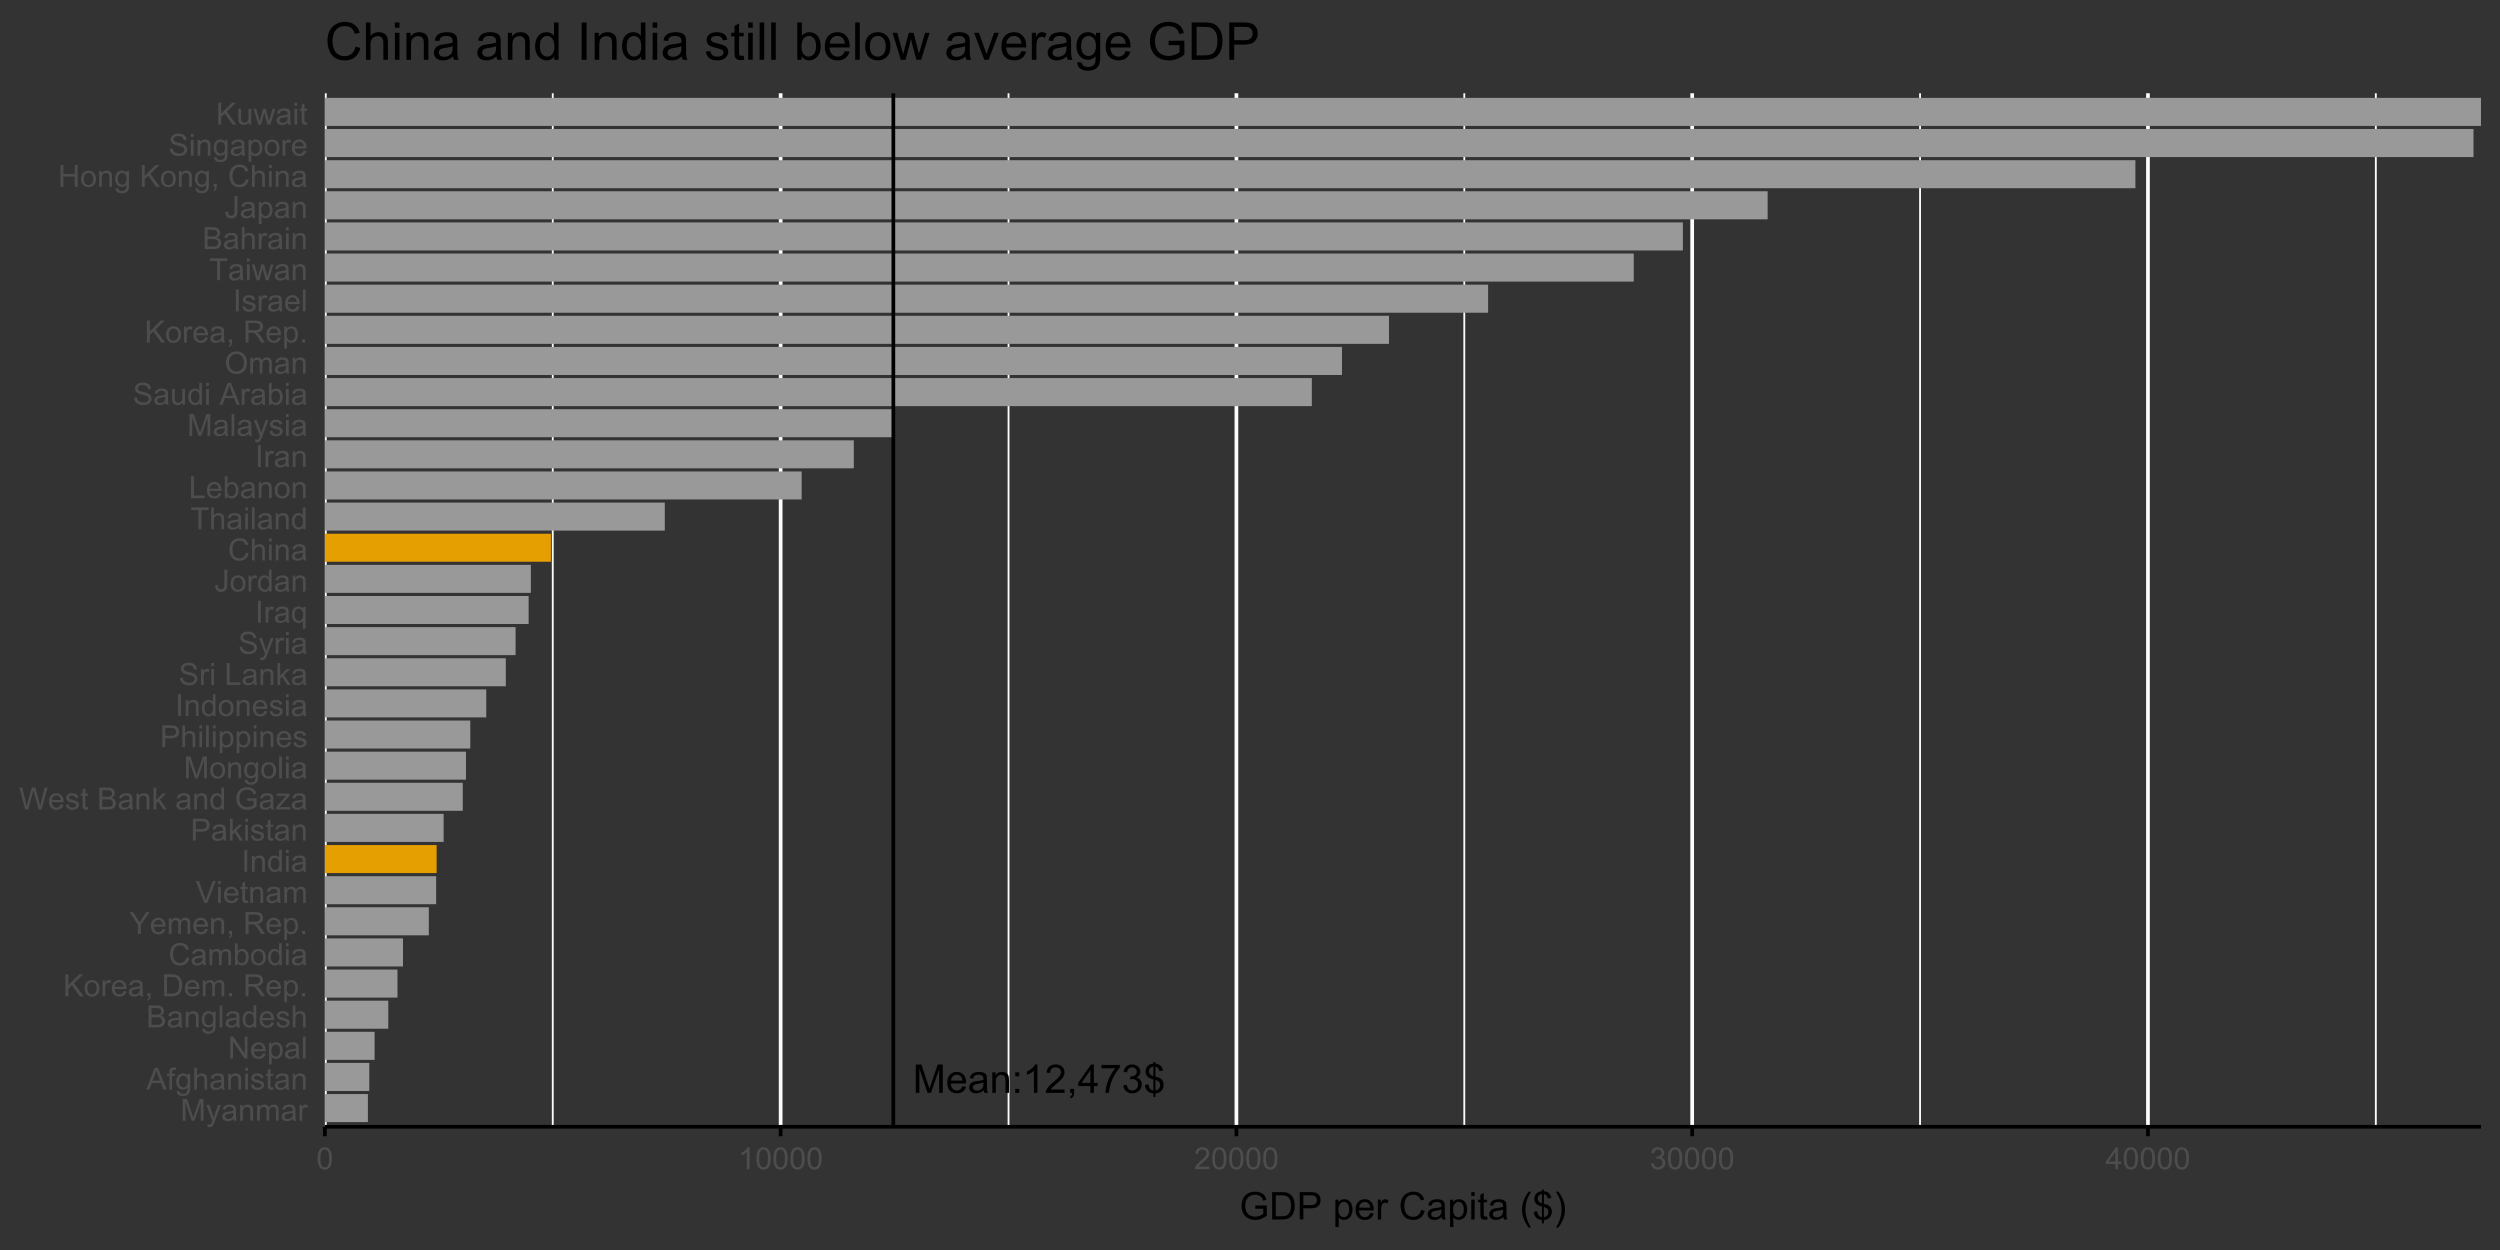 <?xml version="1.0" encoding="UTF-8"?>
<svg xmlns="http://www.w3.org/2000/svg" xmlns:xlink="http://www.w3.org/1999/xlink" width="720" height="360" viewBox="0 0 720 360">
<rect x="0" y="0" width="720" height="360" fill="#333333" stroke="none"/>
<defs>
<g>
<g id="glyph-0-0">
<path d="M 0.844 0 L 0.844 -8.148 L 2.469 -8.148 L 4.395 -2.379 C 4.574 -1.84 4.703 -1.438 4.785 -1.172 C 4.879 -1.469 5.023 -1.902 5.219 -2.477 L 7.168 -8.148 L 8.621 -8.148 L 8.621 0 L 7.578 0 L 7.578 -6.82 L 5.211 0 L 4.238 0 L 1.883 -6.934 L 1.883 0 Z M 0.844 0 "/>
</g>
<g id="glyph-0-1">
<path d="M 4.789 -1.902 L 5.824 -1.773 C 5.66 -1.168 5.359 -0.699 4.918 -0.367 C 4.477 -0.035 3.914 0.133 3.23 0.133 C 2.367 0.133 1.68 -0.133 1.176 -0.664 C 0.668 -1.195 0.418 -1.941 0.418 -2.902 C 0.418 -3.895 0.672 -4.664 1.184 -5.211 C 1.695 -5.762 2.359 -6.035 3.172 -6.035 C 3.961 -6.035 4.605 -5.766 5.105 -5.23 C 5.605 -4.691 5.855 -3.938 5.855 -2.961 C 5.855 -2.902 5.855 -2.812 5.852 -2.695 L 1.449 -2.695 C 1.488 -2.047 1.672 -1.551 2 -1.207 C 2.332 -0.863 2.742 -0.688 3.234 -0.688 C 3.602 -0.688 3.914 -0.785 4.172 -0.977 C 4.434 -1.172 4.637 -1.477 4.789 -1.902 M 1.508 -3.52 L 4.801 -3.52 C 4.758 -4.016 4.633 -4.387 4.422 -4.633 C 4.105 -5.02 3.691 -5.211 3.184 -5.211 C 2.727 -5.211 2.34 -5.059 2.027 -4.75 C 1.711 -4.445 1.539 -4.031 1.508 -3.52 Z M 1.508 -3.52 "/>
</g>
<g id="glyph-0-2">
<path d="M 4.602 -0.727 C 4.23 -0.414 3.875 -0.191 3.531 -0.062 C 3.188 0.07 2.82 0.133 2.43 0.133 C 1.781 0.133 1.281 -0.023 0.934 -0.34 C 0.586 -0.66 0.41 -1.062 0.41 -1.555 C 0.41 -1.844 0.477 -2.109 0.609 -2.348 C 0.738 -2.586 0.914 -2.777 1.125 -2.922 C 1.34 -3.066 1.578 -3.176 1.844 -3.25 C 2.043 -3.305 2.336 -3.352 2.734 -3.402 C 3.543 -3.496 4.137 -3.613 4.52 -3.746 C 4.523 -3.883 4.523 -3.969 4.523 -4.008 C 4.523 -4.414 4.43 -4.703 4.238 -4.867 C 3.984 -5.094 3.605 -5.207 3.102 -5.207 C 2.629 -5.207 2.281 -5.125 2.059 -4.961 C 1.836 -4.793 1.668 -4.504 1.562 -4.086 L 0.582 -4.219 C 0.672 -4.637 0.82 -4.973 1.023 -5.23 C 1.227 -5.488 1.52 -5.688 1.906 -5.828 C 2.293 -5.965 2.738 -6.035 3.246 -6.035 C 3.75 -6.035 4.16 -5.977 4.473 -5.855 C 4.789 -5.738 5.02 -5.59 5.168 -5.41 C 5.316 -5.23 5.422 -5.004 5.48 -4.73 C 5.512 -4.559 5.531 -4.25 5.531 -3.809 L 5.531 -2.473 C 5.531 -1.543 5.551 -0.953 5.594 -0.707 C 5.637 -0.461 5.719 -0.227 5.848 0 L 4.801 0 C 4.699 -0.207 4.633 -0.449 4.602 -0.727 M 4.52 -2.961 C 4.156 -2.812 3.609 -2.688 2.883 -2.586 C 2.473 -2.523 2.184 -2.457 2.012 -2.383 C 1.84 -2.309 1.711 -2.203 1.617 -2.059 C 1.523 -1.918 1.477 -1.758 1.477 -1.582 C 1.477 -1.316 1.578 -1.094 1.781 -0.918 C 1.984 -0.738 2.277 -0.648 2.668 -0.648 C 3.055 -0.648 3.395 -0.734 3.695 -0.902 C 3.996 -1.07 4.215 -1.301 4.355 -1.594 C 4.465 -1.82 4.52 -2.156 4.52 -2.594 Z M 4.52 -2.961 "/>
</g>
<g id="glyph-0-3">
<path d="M 0.75 0 L 0.75 -5.902 L 1.652 -5.902 L 1.652 -5.062 C 2.082 -5.711 2.711 -6.035 3.527 -6.035 C 3.883 -6.035 4.211 -5.973 4.508 -5.844 C 4.809 -5.715 5.031 -5.547 5.18 -5.34 C 5.328 -5.133 5.43 -4.887 5.492 -4.602 C 5.527 -4.418 5.547 -4.094 5.547 -3.629 L 5.547 0 L 4.547 0 L 4.547 -3.59 C 4.547 -3.996 4.508 -4.301 4.43 -4.504 C 4.352 -4.707 4.215 -4.867 4.016 -4.988 C 3.816 -5.109 3.586 -5.168 3.316 -5.168 C 2.891 -5.168 2.523 -5.031 2.215 -4.762 C 1.906 -4.492 1.75 -3.98 1.75 -3.223 L 1.75 0 Z M 0.75 0 "/>
</g>
<g id="glyph-0-4">
<path d="M 1.027 -4.762 L 1.027 -5.902 L 2.168 -5.902 L 2.168 -4.762 L 1.027 -4.762 M 1.027 0 L 1.027 -1.141 L 2.168 -1.141 L 2.168 0 Z M 1.027 0 "/>
</g>
<g id="glyph-0-5">
<path d="M 4.238 0 L 3.238 0 L 3.238 -6.375 C 3 -6.145 2.684 -5.914 2.293 -5.684 C 1.902 -5.457 1.551 -5.281 1.238 -5.168 L 1.238 -6.137 C 1.797 -6.398 2.289 -6.715 2.707 -7.09 C 3.125 -7.465 3.422 -7.828 3.594 -8.18 L 4.238 -8.18 Z M 4.238 0 "/>
</g>
<g id="glyph-0-6">
<path d="M 5.73 -0.961 L 5.73 0 L 0.344 0 C 0.336 -0.242 0.375 -0.473 0.461 -0.695 C 0.598 -1.062 0.816 -1.422 1.121 -1.777 C 1.422 -2.133 1.859 -2.547 2.43 -3.012 C 3.312 -3.738 3.914 -4.312 4.223 -4.738 C 4.535 -5.16 4.691 -5.562 4.691 -5.941 C 4.691 -6.336 4.547 -6.672 4.266 -6.945 C 3.98 -7.215 3.613 -7.352 3.156 -7.352 C 2.676 -7.352 2.289 -7.207 2 -6.918 C 1.711 -6.629 1.566 -6.23 1.562 -5.719 L 0.535 -5.824 C 0.605 -6.59 0.867 -7.176 1.328 -7.578 C 1.789 -7.98 2.406 -8.18 3.18 -8.18 C 3.961 -8.18 4.578 -7.965 5.035 -7.531 C 5.492 -7.098 5.719 -6.559 5.719 -5.918 C 5.719 -5.594 5.652 -5.273 5.52 -4.957 C 5.387 -4.641 5.164 -4.309 4.855 -3.961 C 4.543 -3.613 4.031 -3.137 3.312 -2.527 C 2.711 -2.023 2.328 -1.684 2.156 -1.504 C 1.984 -1.324 1.844 -1.145 1.734 -0.961 Z M 5.73 -0.961 "/>
</g>
<g id="glyph-0-7">
<path d="M 1.012 0 L 1.012 -1.141 L 2.152 -1.141 L 2.152 0 C 2.152 0.418 2.078 0.758 1.93 1.016 C 1.781 1.273 1.543 1.473 1.223 1.613 L 0.945 1.184 C 1.156 1.09 1.312 0.953 1.41 0.773 C 1.512 0.594 1.566 0.336 1.578 0 Z M 1.012 0 "/>
</g>
<g id="glyph-0-8">
<path d="M 3.68 0 L 3.68 -1.949 L 0.145 -1.949 L 0.145 -2.867 L 3.863 -8.148 L 4.68 -8.148 L 4.68 -2.867 L 5.781 -2.867 L 5.781 -1.949 L 4.68 -1.949 L 4.68 0 L 3.68 0 M 3.68 -2.867 L 3.68 -6.539 L 1.129 -2.867 Z M 3.68 -2.867 "/>
</g>
<g id="glyph-0-9">
<path d="M 0.539 -7.078 L 0.539 -8.043 L 5.812 -8.043 L 5.812 -7.262 C 5.293 -6.711 4.781 -5.977 4.27 -5.062 C 3.762 -4.148 3.367 -3.207 3.09 -2.238 C 2.891 -1.559 2.762 -0.812 2.707 0 L 1.68 0 C 1.688 -0.641 1.816 -1.414 2.055 -2.324 C 2.297 -3.23 2.641 -4.105 3.094 -4.949 C 3.543 -5.793 4.023 -6.5 4.527 -7.078 Z M 0.539 -7.078 "/>
</g>
<g id="glyph-0-10">
<path d="M 0.477 -2.152 L 1.477 -2.285 C 1.594 -1.719 1.789 -1.309 2.066 -1.059 C 2.34 -0.809 2.676 -0.684 3.074 -0.684 C 3.543 -0.684 3.941 -0.848 4.266 -1.172 C 4.59 -1.5 4.75 -1.902 4.75 -2.383 C 4.75 -2.844 4.602 -3.223 4.301 -3.52 C 4 -3.82 3.621 -3.969 3.156 -3.969 C 2.969 -3.969 2.73 -3.93 2.449 -3.855 L 2.562 -4.734 C 2.629 -4.727 2.684 -4.723 2.723 -4.723 C 3.148 -4.723 3.531 -4.836 3.875 -5.059 C 4.215 -5.281 4.383 -5.621 4.383 -6.086 C 4.383 -6.453 4.262 -6.754 4.012 -6.996 C 3.766 -7.238 3.445 -7.359 3.051 -7.359 C 2.66 -7.359 2.336 -7.234 2.078 -6.992 C 1.82 -6.746 1.652 -6.379 1.578 -5.891 L 0.578 -6.07 C 0.699 -6.738 0.977 -7.258 1.41 -7.629 C 1.844 -7.996 2.383 -8.18 3.027 -8.18 C 3.473 -8.18 3.883 -8.086 4.258 -7.895 C 4.633 -7.703 4.918 -7.441 5.117 -7.113 C 5.312 -6.785 5.414 -6.434 5.414 -6.062 C 5.414 -5.711 5.316 -5.391 5.129 -5.102 C 4.941 -4.812 4.66 -4.582 4.289 -4.414 C 4.773 -4.301 5.145 -4.07 5.414 -3.719 C 5.68 -3.371 5.812 -2.934 5.812 -2.406 C 5.812 -1.695 5.555 -1.094 5.035 -0.598 C 4.516 -0.102 3.859 0.145 3.066 0.145 C 2.352 0.145 1.758 -0.07 1.285 -0.496 C 0.812 -0.922 0.543 -1.473 0.477 -2.152 Z M 0.477 -2.152 "/>
</g>
<g id="glyph-0-11">
<path d="M 2.836 1.172 L 2.836 0.172 C 2.336 0.109 1.926 -0.004 1.613 -0.164 C 1.301 -0.324 1.031 -0.586 0.805 -0.945 C 0.574 -1.305 0.441 -1.742 0.406 -2.262 L 1.41 -2.449 C 1.488 -1.914 1.625 -1.52 1.824 -1.266 C 2.105 -0.91 2.441 -0.715 2.836 -0.672 L 2.836 -3.855 C 2.422 -3.934 2.004 -4.094 1.574 -4.336 C 1.254 -4.512 1.008 -4.758 0.836 -5.074 C 0.664 -5.387 0.578 -5.746 0.578 -6.145 C 0.578 -6.859 0.828 -7.434 1.332 -7.875 C 1.672 -8.172 2.172 -8.352 2.836 -8.418 L 2.836 -8.898 L 3.422 -8.898 L 3.422 -8.418 C 4.004 -8.363 4.465 -8.191 4.809 -7.906 C 5.242 -7.543 5.508 -7.047 5.598 -6.414 L 4.562 -6.258 C 4.504 -6.648 4.379 -6.949 4.191 -7.16 C 4.004 -7.371 3.75 -7.508 3.422 -7.574 L 3.422 -4.691 C 3.926 -4.562 4.262 -4.465 4.422 -4.395 C 4.734 -4.258 4.988 -4.094 5.184 -3.895 C 5.383 -3.699 5.531 -3.465 5.637 -3.195 C 5.742 -2.926 5.797 -2.633 5.797 -2.316 C 5.797 -1.625 5.574 -1.047 5.137 -0.582 C 4.695 -0.121 4.125 0.129 3.422 0.16 L 3.422 1.172 L 2.836 1.172 M 2.836 -7.586 C 2.445 -7.527 2.137 -7.371 1.914 -7.117 C 1.691 -6.867 1.578 -6.57 1.578 -6.223 C 1.578 -5.883 1.672 -5.598 1.863 -5.367 C 2.055 -5.137 2.379 -4.957 2.836 -4.816 L 2.836 -7.586 M 3.422 -0.672 C 3.812 -0.719 4.133 -0.891 4.387 -1.18 C 4.641 -1.469 4.77 -1.824 4.77 -2.25 C 4.77 -2.613 4.68 -2.906 4.5 -3.125 C 4.32 -3.348 3.961 -3.543 3.422 -3.719 Z M 3.422 -0.672 "/>
</g>
<g id="glyph-1-0">
<path d="M 0.652 0 L 0.652 -6.301 L 1.906 -6.301 L 3.398 -1.84 C 3.535 -1.422 3.637 -1.113 3.699 -0.906 C 3.77 -1.137 3.883 -1.473 4.035 -1.918 L 5.543 -6.301 L 6.664 -6.301 L 6.664 0 L 5.859 0 L 5.859 -5.273 L 4.031 0 L 3.277 0 L 1.457 -5.363 L 1.457 0 Z M 0.652 0 "/>
</g>
<g id="glyph-1-1">
<path d="M 0.547 1.758 L 0.461 1.031 C 0.629 1.078 0.777 1.102 0.902 1.102 C 1.074 1.102 1.211 1.07 1.316 1.016 C 1.418 0.957 1.504 0.875 1.57 0.773 C 1.617 0.695 1.695 0.504 1.805 0.199 C 1.82 0.156 1.844 0.09 1.875 0.008 L 0.141 -4.562 L 0.977 -4.562 L 1.926 -1.922 C 2.047 -1.586 2.16 -1.234 2.258 -0.863 C 2.344 -1.219 2.449 -1.566 2.574 -1.902 L 3.551 -4.562 L 4.324 -4.562 L 2.586 0.078 C 2.402 0.578 2.258 0.926 2.152 1.113 C 2.016 1.367 1.859 1.555 1.68 1.672 C 1.504 1.793 1.289 1.852 1.043 1.852 C 0.895 1.852 0.73 1.82 0.547 1.758 Z M 0.547 1.758 "/>
</g>
<g id="glyph-1-2">
<path d="M 3.559 -0.562 C 3.27 -0.32 2.996 -0.148 2.73 -0.047 C 2.465 0.055 2.18 0.102 1.879 0.102 C 1.375 0.102 0.992 -0.02 0.723 -0.266 C 0.453 -0.508 0.316 -0.82 0.316 -1.203 C 0.316 -1.426 0.367 -1.629 0.469 -1.816 C 0.57 -2 0.707 -2.148 0.871 -2.262 C 1.035 -2.371 1.219 -2.457 1.426 -2.516 C 1.578 -2.555 1.809 -2.594 2.113 -2.629 C 2.738 -2.703 3.199 -2.793 3.492 -2.895 C 3.496 -3.004 3.496 -3.07 3.496 -3.098 C 3.496 -3.414 3.426 -3.637 3.277 -3.766 C 3.082 -3.938 2.789 -4.027 2.398 -4.027 C 2.035 -4.027 1.766 -3.961 1.594 -3.836 C 1.418 -3.707 1.289 -3.48 1.207 -3.16 L 0.453 -3.262 C 0.52 -3.586 0.633 -3.848 0.789 -4.047 C 0.949 -4.246 1.176 -4.398 1.473 -4.504 C 1.773 -4.613 2.117 -4.668 2.508 -4.668 C 2.898 -4.668 3.215 -4.621 3.461 -4.527 C 3.703 -4.438 3.883 -4.32 3.996 -4.184 C 4.109 -4.043 4.191 -3.867 4.238 -3.656 C 4.262 -3.523 4.273 -3.289 4.273 -2.945 L 4.273 -1.914 C 4.273 -1.191 4.293 -0.738 4.324 -0.547 C 4.359 -0.355 4.422 -0.176 4.52 0 L 3.711 0 C 3.633 -0.16 3.582 -0.348 3.559 -0.562 M 3.492 -2.289 C 3.211 -2.176 2.793 -2.078 2.23 -2 C 1.91 -1.953 1.688 -1.902 1.555 -1.844 C 1.422 -1.785 1.32 -1.703 1.25 -1.594 C 1.18 -1.48 1.145 -1.359 1.145 -1.227 C 1.145 -1.02 1.223 -0.848 1.379 -0.711 C 1.535 -0.57 1.762 -0.504 2.062 -0.504 C 2.359 -0.504 2.625 -0.566 2.859 -0.699 C 3.09 -0.828 3.262 -1.008 3.367 -1.234 C 3.453 -1.406 3.492 -1.664 3.492 -2.008 Z M 3.492 -2.289 "/>
</g>
<g id="glyph-1-3">
<path d="M 0.578 0 L 0.578 -4.562 L 1.277 -4.562 L 1.277 -3.914 C 1.609 -4.414 2.094 -4.668 2.727 -4.668 C 3.004 -4.668 3.258 -4.617 3.488 -4.52 C 3.719 -4.418 3.891 -4.289 4.004 -4.129 C 4.121 -3.969 4.199 -3.777 4.246 -3.559 C 4.273 -3.414 4.289 -3.164 4.289 -2.805 L 4.289 0 L 3.516 0 L 3.516 -2.777 C 3.516 -3.09 3.484 -3.328 3.426 -3.484 C 3.363 -3.641 3.258 -3.762 3.105 -3.855 C 2.953 -3.949 2.773 -3.996 2.566 -3.996 C 2.234 -3.996 1.953 -3.891 1.711 -3.684 C 1.473 -3.473 1.352 -3.078 1.352 -2.492 L 1.352 0 Z M 0.578 0 "/>
</g>
<g id="glyph-1-4">
<path d="M 0.578 0 L 0.578 -4.562 L 1.273 -4.562 L 1.273 -3.922 C 1.414 -4.148 1.605 -4.328 1.844 -4.461 C 2.082 -4.598 2.352 -4.668 2.656 -4.668 C 2.992 -4.668 3.27 -4.598 3.488 -4.457 C 3.703 -4.316 3.855 -4.121 3.945 -3.867 C 4.305 -4.398 4.773 -4.668 5.355 -4.668 C 5.805 -4.668 6.156 -4.543 6.398 -4.289 C 6.641 -4.039 6.762 -3.652 6.762 -3.133 L 6.762 0 L 5.996 0 L 5.996 -2.875 C 5.996 -3.184 5.969 -3.406 5.918 -3.543 C 5.867 -3.68 5.777 -3.789 5.645 -3.871 C 5.516 -3.953 5.359 -3.996 5.184 -3.996 C 4.859 -3.996 4.594 -3.891 4.383 -3.676 C 4.172 -3.461 4.066 -3.121 4.066 -2.652 L 4.066 0 L 3.293 0 L 3.293 -2.965 C 3.293 -3.309 3.227 -3.566 3.102 -3.738 C 2.977 -3.91 2.77 -3.996 2.484 -3.996 C 2.266 -3.996 2.066 -3.938 1.879 -3.824 C 1.695 -3.711 1.562 -3.543 1.477 -3.32 C 1.395 -3.102 1.352 -2.781 1.352 -2.367 L 1.352 0 Z M 0.578 0 "/>
</g>
<g id="glyph-1-5">
<path d="M 0.57 0 L 0.57 -4.562 L 1.266 -4.562 L 1.266 -3.871 C 1.445 -4.195 1.609 -4.41 1.758 -4.512 C 1.91 -4.613 2.074 -4.668 2.258 -4.668 C 2.516 -4.668 2.781 -4.582 3.051 -4.418 L 2.785 -3.699 C 2.594 -3.812 2.406 -3.867 2.219 -3.867 C 2.047 -3.867 1.895 -3.816 1.762 -3.715 C 1.629 -3.613 1.531 -3.473 1.473 -3.293 C 1.387 -3.016 1.344 -2.715 1.344 -2.391 L 1.344 0 Z M 0.57 0 "/>
</g>
<g id="glyph-1-6">
<path d="M -0.012 0 L 2.406 -6.301 L 3.305 -6.301 L 5.883 0 L 4.934 0 L 4.199 -1.906 L 1.562 -1.906 L 0.871 0 L -0.012 0 M 1.805 -2.586 L 3.941 -2.586 L 3.281 -4.332 C 3.082 -4.859 2.934 -5.297 2.836 -5.637 C 2.754 -5.234 2.641 -4.832 2.496 -4.434 Z M 1.805 -2.586 "/>
</g>
<g id="glyph-1-7">
<path d="M 0.766 0 L 0.766 -3.961 L 0.082 -3.961 L 0.082 -4.562 L 0.766 -4.562 L 0.766 -5.047 C 0.766 -5.355 0.793 -5.582 0.848 -5.73 C 0.922 -5.934 1.051 -6.094 1.238 -6.219 C 1.426 -6.344 1.691 -6.406 2.027 -6.406 C 2.246 -6.406 2.488 -6.383 2.75 -6.328 L 2.633 -5.656 C 2.473 -5.684 2.32 -5.699 2.18 -5.699 C 1.945 -5.699 1.777 -5.648 1.68 -5.547 C 1.582 -5.445 1.535 -5.258 1.535 -4.984 L 1.535 -4.562 L 2.422 -4.562 L 2.422 -3.961 L 1.535 -3.961 L 1.535 0 Z M 0.766 0 "/>
</g>
<g id="glyph-1-8">
<path d="M 0.438 0.379 L 1.191 0.488 C 1.223 0.723 1.309 0.891 1.453 0.996 C 1.645 1.141 1.906 1.211 2.238 1.211 C 2.598 1.211 2.875 1.141 3.066 0.996 C 3.262 0.855 3.395 0.652 3.465 0.395 C 3.504 0.238 3.523 -0.094 3.52 -0.598 C 3.18 -0.199 2.762 0 2.258 0 C 1.629 0 1.145 -0.227 0.801 -0.68 C 0.457 -1.133 0.285 -1.676 0.285 -2.309 C 0.285 -2.742 0.363 -3.145 0.52 -3.512 C 0.676 -3.879 0.906 -4.164 1.207 -4.367 C 1.504 -4.566 1.855 -4.668 2.262 -4.668 C 2.797 -4.668 3.242 -4.449 3.594 -4.012 L 3.594 -4.562 L 4.305 -4.562 L 4.305 -0.617 C 4.305 0.09 4.234 0.594 4.09 0.891 C 3.945 1.188 3.715 1.422 3.402 1.594 C 3.086 1.766 2.703 1.852 2.242 1.852 C 1.699 1.852 1.258 1.73 0.926 1.484 C 0.59 1.238 0.426 0.871 0.438 0.379 M 1.078 -2.363 C 1.078 -1.766 1.199 -1.328 1.434 -1.055 C 1.672 -0.777 1.973 -0.641 2.328 -0.641 C 2.684 -0.641 2.98 -0.777 3.223 -1.051 C 3.465 -1.324 3.582 -1.754 3.582 -2.336 C 3.582 -2.895 3.461 -3.316 3.211 -3.602 C 2.965 -3.883 2.664 -4.027 2.316 -4.027 C 1.973 -4.027 1.68 -3.887 1.441 -3.605 C 1.199 -3.328 1.078 -2.914 1.078 -2.363 Z M 1.078 -2.363 "/>
</g>
<g id="glyph-1-9">
<path d="M 0.578 0 L 0.578 -6.301 L 1.352 -6.301 L 1.352 -4.039 C 1.715 -4.457 2.168 -4.668 2.719 -4.668 C 3.059 -4.668 3.352 -4.602 3.602 -4.465 C 3.852 -4.332 4.027 -4.148 4.137 -3.914 C 4.242 -3.68 4.297 -3.34 4.297 -2.891 L 4.297 0 L 3.523 0 L 3.523 -2.891 C 3.523 -3.277 3.441 -3.559 3.273 -3.734 C 3.105 -3.914 2.867 -4 2.562 -4 C 2.332 -4 2.117 -3.941 1.914 -3.82 C 1.711 -3.703 1.57 -3.543 1.484 -3.34 C 1.398 -3.137 1.352 -2.855 1.352 -2.496 L 1.352 0 Z M 0.578 0 "/>
</g>
<g id="glyph-1-10">
<path d="M 0.586 -5.41 L 0.586 -6.301 L 1.359 -6.301 L 1.359 -5.41 L 0.586 -5.41 M 0.586 0 L 0.586 -4.562 L 1.359 -4.562 L 1.359 0 Z M 0.586 0 "/>
</g>
<g id="glyph-1-11">
<path d="M 0.27 -1.363 L 1.035 -1.484 C 1.078 -1.176 1.199 -0.941 1.395 -0.777 C 1.59 -0.613 1.863 -0.531 2.219 -0.531 C 2.574 -0.531 2.836 -0.605 3.008 -0.75 C 3.18 -0.895 3.266 -1.062 3.266 -1.258 C 3.266 -1.434 3.191 -1.57 3.039 -1.672 C 2.934 -1.742 2.668 -1.828 2.246 -1.934 C 1.68 -2.078 1.285 -2.199 1.066 -2.305 C 0.848 -2.41 0.684 -2.555 0.57 -2.738 C 0.457 -2.926 0.398 -3.129 0.398 -3.352 C 0.398 -3.555 0.445 -3.742 0.539 -3.918 C 0.633 -4.09 0.758 -4.234 0.918 -4.348 C 1.039 -4.438 1.203 -4.512 1.41 -4.574 C 1.621 -4.637 1.844 -4.668 2.078 -4.668 C 2.438 -4.668 2.754 -4.613 3.023 -4.512 C 3.293 -4.41 3.492 -4.27 3.621 -4.094 C 3.75 -3.918 3.84 -3.68 3.891 -3.387 L 3.133 -3.281 C 3.098 -3.52 3 -3.699 2.832 -3.832 C 2.668 -3.965 2.438 -4.031 2.137 -4.031 C 1.781 -4.031 1.527 -3.973 1.375 -3.855 C 1.223 -3.738 1.148 -3.598 1.148 -3.441 C 1.148 -3.34 1.18 -3.25 1.242 -3.172 C 1.305 -3.09 1.402 -3.02 1.539 -2.965 C 1.617 -2.938 1.844 -2.871 2.223 -2.766 C 2.77 -2.621 3.148 -2.5 3.367 -2.41 C 3.582 -2.316 3.754 -2.18 3.875 -2.004 C 4 -1.824 4.059 -1.605 4.062 -1.34 C 4.059 -1.082 3.984 -0.84 3.836 -0.613 C 3.684 -0.383 3.469 -0.207 3.184 -0.082 C 2.902 0.039 2.578 0.102 2.223 0.102 C 1.629 0.102 1.176 -0.02 0.867 -0.266 C 0.555 -0.512 0.355 -0.879 0.27 -1.363 Z M 0.27 -1.363 "/>
</g>
<g id="glyph-1-12">
<path d="M 2.27 -0.691 L 2.379 -0.008 C 2.164 0.039 1.969 0.059 1.797 0.059 C 1.516 0.059 1.297 0.016 1.145 -0.074 C 0.988 -0.16 0.879 -0.277 0.816 -0.422 C 0.754 -0.566 0.723 -0.871 0.723 -1.336 L 0.723 -3.961 L 0.156 -3.961 L 0.156 -4.562 L 0.723 -4.562 L 0.723 -5.695 L 1.492 -6.156 L 1.492 -4.562 L 2.27 -4.562 L 2.27 -3.961 L 1.492 -3.961 L 1.492 -1.293 C 1.492 -1.074 1.504 -0.93 1.531 -0.867 C 1.559 -0.805 1.602 -0.754 1.664 -0.719 C 1.727 -0.68 1.816 -0.66 1.93 -0.66 C 2.016 -0.66 2.129 -0.672 2.27 -0.691 Z M 2.27 -0.691 "/>
</g>
<g id="glyph-1-13">
<path d="M 0.672 0 L 0.672 -6.301 L 1.527 -6.301 L 4.836 -1.352 L 4.836 -6.301 L 5.633 -6.301 L 5.633 0 L 4.777 0 L 1.469 -4.949 L 1.469 0 Z M 0.672 0 "/>
</g>
<g id="glyph-1-14">
<path d="M 3.703 -1.469 L 4.504 -1.371 C 4.379 -0.902 4.145 -0.543 3.805 -0.285 C 3.461 -0.027 3.027 0.102 2.496 0.102 C 1.828 0.102 1.301 -0.102 0.91 -0.512 C 0.52 -0.926 0.32 -1.5 0.32 -2.242 C 0.32 -3.012 0.52 -3.605 0.914 -4.031 C 1.312 -4.453 1.824 -4.668 2.453 -4.668 C 3.062 -4.668 3.562 -4.457 3.949 -4.043 C 4.336 -3.629 4.527 -3.043 4.527 -2.289 C 4.527 -2.246 4.527 -2.176 4.523 -2.086 L 1.121 -2.086 C 1.148 -1.582 1.293 -1.199 1.547 -0.934 C 1.801 -0.664 2.121 -0.531 2.5 -0.531 C 2.785 -0.531 3.027 -0.605 3.227 -0.758 C 3.426 -0.906 3.586 -1.145 3.703 -1.469 M 1.164 -2.719 L 3.711 -2.719 C 3.68 -3.105 3.582 -3.391 3.422 -3.582 C 3.176 -3.883 2.855 -4.031 2.461 -4.031 C 2.105 -4.031 1.809 -3.91 1.566 -3.676 C 1.324 -3.438 1.191 -3.117 1.164 -2.719 Z M 1.164 -2.719 "/>
</g>
<g id="glyph-1-15">
<path d="M 0.578 1.75 L 0.578 -4.562 L 1.285 -4.562 L 1.285 -3.969 C 1.449 -4.203 1.637 -4.375 1.848 -4.492 C 2.059 -4.609 2.309 -4.668 2.609 -4.668 C 2.996 -4.668 3.34 -4.566 3.641 -4.367 C 3.938 -4.164 4.164 -3.883 4.312 -3.516 C 4.465 -3.152 4.543 -2.75 4.543 -2.316 C 4.543 -1.848 4.457 -1.43 4.289 -1.055 C 4.121 -0.68 3.879 -0.395 3.559 -0.195 C 3.242 0.004 2.906 0.102 2.551 0.102 C 2.293 0.102 2.062 0.047 1.859 -0.059 C 1.652 -0.168 1.484 -0.305 1.352 -0.473 L 1.352 1.75 L 0.578 1.75 M 1.281 -2.258 C 1.281 -1.668 1.398 -1.234 1.637 -0.953 C 1.875 -0.672 2.164 -0.531 2.5 -0.531 C 2.844 -0.531 3.141 -0.68 3.383 -0.969 C 3.629 -1.258 3.75 -1.711 3.75 -2.32 C 3.75 -2.902 3.633 -3.336 3.391 -3.625 C 3.152 -3.914 2.867 -4.059 2.535 -4.062 C 2.207 -4.059 1.914 -3.906 1.66 -3.598 C 1.406 -3.289 1.281 -2.844 1.281 -2.258 Z M 1.281 -2.258 "/>
</g>
<g id="glyph-1-16">
<path d="M 0.562 0 L 0.562 -6.301 L 1.336 -6.301 L 1.336 0 Z M 0.562 0 "/>
</g>
<g id="glyph-1-17">
<path d="M 0.645 0 L 0.645 -6.301 L 3.008 -6.301 C 3.488 -6.301 3.875 -6.234 4.164 -6.109 C 4.457 -5.98 4.684 -5.785 4.848 -5.52 C 5.016 -5.254 5.098 -4.977 5.098 -4.688 C 5.098 -4.418 5.023 -4.164 4.875 -3.926 C 4.73 -3.691 4.512 -3.496 4.215 -3.352 C 4.598 -3.238 4.891 -3.051 5.094 -2.781 C 5.297 -2.512 5.402 -2.191 5.402 -1.828 C 5.402 -1.531 5.34 -1.258 5.215 -1.004 C 5.09 -0.75 4.938 -0.555 4.754 -0.418 C 4.57 -0.281 4.34 -0.176 4.062 -0.105 C 3.785 -0.035 3.449 0 3.047 0 L 0.645 0 M 1.477 -3.652 L 2.84 -3.652 C 3.211 -3.652 3.477 -3.676 3.637 -3.727 C 3.848 -3.789 4.008 -3.895 4.113 -4.039 C 4.223 -4.184 4.273 -4.367 4.273 -4.59 C 4.273 -4.797 4.227 -4.98 4.125 -5.141 C 4.023 -5.301 3.883 -5.41 3.695 -5.469 C 3.508 -5.527 3.191 -5.555 2.738 -5.555 L 1.477 -5.555 L 1.477 -3.652 M 1.477 -0.742 L 3.047 -0.742 C 3.316 -0.742 3.504 -0.754 3.613 -0.773 C 3.805 -0.809 3.965 -0.863 4.094 -0.945 C 4.223 -1.027 4.328 -1.141 4.414 -1.297 C 4.496 -1.449 4.539 -1.625 4.539 -1.828 C 4.539 -2.062 4.477 -2.266 4.355 -2.438 C 4.238 -2.613 4.07 -2.734 3.855 -2.805 C 3.645 -2.875 3.336 -2.91 2.934 -2.91 L 1.477 -2.91 Z M 1.477 -0.742 "/>
</g>
<g id="glyph-1-18">
<path d="M 3.539 0 L 3.539 -0.574 C 3.25 -0.125 2.824 0.102 2.266 0.102 C 1.902 0.102 1.566 0.004 1.262 -0.199 C 0.957 -0.398 0.719 -0.68 0.551 -1.039 C 0.383 -1.398 0.301 -1.809 0.301 -2.277 C 0.301 -2.734 0.375 -3.145 0.527 -3.516 C 0.68 -3.887 0.906 -4.172 1.211 -4.371 C 1.516 -4.566 1.855 -4.668 2.23 -4.668 C 2.504 -4.668 2.75 -4.609 2.965 -4.492 C 3.18 -4.375 3.355 -4.227 3.488 -4.039 L 3.488 -6.301 L 4.258 -6.301 L 4.258 0 L 3.539 0 M 1.094 -2.277 C 1.094 -1.691 1.219 -1.258 1.465 -0.969 C 1.711 -0.676 2.004 -0.531 2.336 -0.531 C 2.676 -0.531 2.961 -0.672 3.199 -0.949 C 3.434 -1.223 3.555 -1.645 3.555 -2.211 C 3.555 -2.836 3.434 -3.297 3.191 -3.59 C 2.953 -3.879 2.656 -4.027 2.305 -4.027 C 1.961 -4.027 1.672 -3.887 1.441 -3.605 C 1.211 -3.324 1.094 -2.883 1.094 -2.277 Z M 1.094 -2.277 "/>
</g>
<g id="glyph-1-19">
<path d="M 0.645 0 L 0.645 -6.301 L 1.477 -6.301 L 1.477 -3.176 L 4.605 -6.301 L 5.738 -6.301 L 3.094 -3.746 L 5.852 0 L 4.754 0 L 2.508 -3.188 L 1.477 -2.184 L 1.477 0 Z M 0.645 0 "/>
</g>
<g id="glyph-1-20">
<path d="M 0.293 -2.281 C 0.293 -3.125 0.527 -3.754 0.996 -4.16 C 1.391 -4.496 1.867 -4.668 2.434 -4.668 C 3.059 -4.668 3.57 -4.461 3.969 -4.051 C 4.367 -3.641 4.566 -3.07 4.566 -2.348 C 4.566 -1.758 4.48 -1.297 4.305 -0.961 C 4.129 -0.625 3.871 -0.363 3.535 -0.176 C 3.199 0.012 2.832 0.102 2.434 0.102 C 1.793 0.102 1.277 -0.102 0.883 -0.512 C 0.488 -0.922 0.293 -1.512 0.293 -2.281 M 1.086 -2.281 C 1.086 -1.699 1.215 -1.258 1.469 -0.969 C 1.723 -0.68 2.047 -0.531 2.434 -0.531 C 2.816 -0.531 3.137 -0.68 3.391 -0.973 C 3.645 -1.262 3.773 -1.707 3.773 -2.309 C 3.773 -2.871 3.645 -3.301 3.387 -3.59 C 3.133 -3.879 2.812 -4.027 2.434 -4.027 C 2.047 -4.027 1.723 -3.883 1.469 -3.594 C 1.215 -3.305 1.086 -2.867 1.086 -2.281 Z M 1.086 -2.281 "/>
</g>
<g id="glyph-1-21">
<path d="M 0.781 0 L 0.781 -0.883 L 1.664 -0.883 L 1.664 0 C 1.664 0.324 1.605 0.586 1.492 0.785 C 1.375 0.984 1.195 1.137 0.945 1.246 L 0.73 0.914 C 0.895 0.844 1.016 0.738 1.09 0.598 C 1.168 0.461 1.211 0.262 1.219 0 Z M 0.781 0 "/>
</g>
<g id="glyph-1-22">
</g>
<g id="glyph-1-23">
<path d="M 0.68 0 L 0.68 -6.301 L 2.848 -6.301 C 3.34 -6.301 3.711 -6.27 3.969 -6.211 C 4.332 -6.125 4.641 -5.977 4.895 -5.758 C 5.227 -5.477 5.477 -5.117 5.641 -4.68 C 5.805 -4.246 5.887 -3.746 5.887 -3.184 C 5.887 -2.707 5.832 -2.281 5.719 -1.914 C 5.609 -1.543 5.465 -1.238 5.289 -0.996 C 5.113 -0.754 4.922 -0.562 4.715 -0.422 C 4.508 -0.285 4.258 -0.18 3.965 -0.109 C 3.672 -0.035 3.332 0 2.953 0 L 0.68 0 M 1.512 -0.742 L 2.859 -0.742 C 3.273 -0.742 3.598 -0.781 3.836 -0.859 C 4.07 -0.938 4.258 -1.047 4.398 -1.188 C 4.598 -1.383 4.75 -1.648 4.863 -1.984 C 4.973 -2.316 5.027 -2.723 5.027 -3.195 C 5.027 -3.855 4.918 -4.363 4.703 -4.715 C 4.488 -5.07 4.223 -5.305 3.914 -5.426 C 3.691 -5.512 3.332 -5.555 2.836 -5.555 L 1.512 -5.555 Z M 1.512 -0.742 "/>
</g>
<g id="glyph-1-24">
<path d="M 0.801 0 L 0.801 -0.883 L 1.68 -0.883 L 1.68 0 Z M 0.801 0 "/>
</g>
<g id="glyph-1-25">
<path d="M 0.691 0 L 0.691 -6.301 L 3.484 -6.301 C 4.047 -6.301 4.473 -6.242 4.766 -6.129 C 5.059 -6.016 5.289 -5.816 5.465 -5.531 C 5.641 -5.242 5.727 -4.926 5.727 -4.582 C 5.727 -4.133 5.582 -3.758 5.293 -3.449 C 5.004 -3.145 4.559 -2.949 3.953 -2.867 C 4.172 -2.762 4.34 -2.656 4.457 -2.551 C 4.699 -2.328 4.93 -2.051 5.148 -1.715 L 6.242 0 L 5.195 0 L 4.359 -1.312 C 4.117 -1.688 3.918 -1.977 3.762 -2.18 C 3.602 -2.379 3.461 -2.52 3.336 -2.602 C 3.211 -2.68 3.086 -2.734 2.957 -2.766 C 2.863 -2.789 2.707 -2.797 2.492 -2.797 L 1.527 -2.797 L 1.527 0 L 0.691 0 M 1.527 -3.52 L 3.316 -3.52 C 3.699 -3.52 3.996 -3.559 4.211 -3.637 C 4.426 -3.715 4.59 -3.844 4.699 -4.016 C 4.812 -4.188 4.867 -4.379 4.867 -4.582 C 4.867 -4.879 4.762 -5.125 4.543 -5.316 C 4.328 -5.508 3.984 -5.602 3.52 -5.602 L 1.527 -5.602 Z M 1.527 -3.52 "/>
</g>
<g id="glyph-1-26">
<path d="M 5.172 -2.207 L 6.008 -2 C 5.832 -1.312 5.52 -0.793 5.062 -0.434 C 4.609 -0.074 4.055 0.109 3.398 0.109 C 2.719 0.109 2.168 -0.031 1.742 -0.309 C 1.316 -0.582 0.992 -0.984 0.77 -1.508 C 0.551 -2.031 0.438 -2.594 0.438 -3.195 C 0.438 -3.852 0.562 -4.426 0.812 -4.914 C 1.066 -5.402 1.422 -5.773 1.883 -6.027 C 2.348 -6.281 2.855 -6.406 3.41 -6.406 C 4.043 -6.406 4.57 -6.246 5 -5.926 C 5.43 -5.605 5.73 -5.152 5.898 -4.57 L 5.078 -4.379 C 4.934 -4.836 4.723 -5.172 4.441 -5.379 C 4.164 -5.59 3.816 -5.695 3.395 -5.695 C 2.91 -5.695 2.504 -5.578 2.18 -5.344 C 1.855 -5.113 1.629 -4.801 1.496 -4.41 C 1.363 -4.02 1.297 -3.617 1.297 -3.203 C 1.297 -2.664 1.375 -2.199 1.531 -1.797 C 1.688 -1.398 1.93 -1.102 2.262 -0.902 C 2.59 -0.703 2.945 -0.605 3.332 -0.605 C 3.797 -0.605 4.191 -0.742 4.516 -1.008 C 4.84 -1.277 5.059 -1.68 5.172 -2.207 Z M 5.172 -2.207 "/>
</g>
<g id="glyph-1-27">
<path d="M 1.293 0 L 0.574 0 L 0.574 -6.301 L 1.348 -6.301 L 1.348 -4.051 C 1.676 -4.461 2.094 -4.668 2.602 -4.668 C 2.879 -4.668 3.145 -4.609 3.398 -4.496 C 3.648 -4.383 3.855 -4.223 4.016 -4.02 C 4.176 -3.816 4.305 -3.566 4.395 -3.277 C 4.488 -2.988 4.531 -2.68 4.531 -2.352 C 4.531 -1.57 4.34 -0.965 3.953 -0.539 C 3.566 -0.109 3.102 0.102 2.562 0.102 C 2.023 0.102 1.602 -0.121 1.293 -0.57 L 1.293 0 M 1.285 -2.316 C 1.285 -1.77 1.359 -1.375 1.508 -1.129 C 1.75 -0.73 2.082 -0.531 2.496 -0.531 C 2.836 -0.531 3.125 -0.68 3.375 -0.973 C 3.621 -1.266 3.742 -1.703 3.742 -2.285 C 3.742 -2.883 3.625 -3.32 3.387 -3.605 C 3.152 -3.891 2.867 -4.031 2.531 -4.031 C 2.191 -4.031 1.902 -3.883 1.656 -3.59 C 1.406 -3.297 1.285 -2.871 1.285 -2.316 Z M 1.285 -2.316 "/>
</g>
<g id="glyph-1-28">
<path d="M 2.453 0 L 2.453 -2.668 L 0.027 -6.301 L 1.039 -6.301 L 2.281 -4.398 C 2.512 -4.043 2.723 -3.691 2.922 -3.336 C 3.109 -3.664 3.34 -4.035 3.609 -4.445 L 4.828 -6.301 L 5.801 -6.301 L 3.289 -2.668 L 3.289 0 Z M 2.453 0 "/>
</g>
<g id="glyph-1-29">
<path d="M 2.48 0 L 0.039 -6.301 L 0.941 -6.301 L 2.578 -1.723 C 2.711 -1.355 2.82 -1.012 2.91 -0.691 C 3.008 -1.035 3.121 -1.379 3.25 -1.723 L 4.949 -6.301 L 5.801 -6.301 L 3.336 0 Z M 2.48 0 "/>
</g>
<g id="glyph-1-30">
<path d="M 0.82 0 L 0.82 -6.301 L 1.656 -6.301 L 1.656 0 Z M 0.82 0 "/>
</g>
<g id="glyph-1-31">
<path d="M 0.68 0 L 0.68 -6.301 L 3.055 -6.301 C 3.473 -6.301 3.793 -6.277 4.012 -6.238 C 4.324 -6.188 4.582 -6.09 4.789 -5.945 C 5 -5.801 5.168 -5.598 5.297 -5.336 C 5.422 -5.074 5.488 -4.789 5.488 -4.477 C 5.488 -3.941 5.316 -3.488 4.977 -3.117 C 4.637 -2.746 4.02 -2.562 3.129 -2.562 L 1.512 -2.562 L 1.512 0 L 0.68 0 M 1.512 -3.305 L 3.141 -3.305 C 3.68 -3.305 4.062 -3.406 4.289 -3.605 C 4.516 -3.805 4.629 -4.086 4.629 -4.453 C 4.629 -4.715 4.562 -4.941 4.43 -5.129 C 4.293 -5.316 4.121 -5.441 3.902 -5.5 C 3.762 -5.539 3.504 -5.555 3.125 -5.555 L 1.512 -5.555 Z M 1.512 -3.305 "/>
</g>
<g id="glyph-1-32">
<path d="M 0.586 0 L 0.586 -6.301 L 1.359 -6.301 L 1.359 -2.707 L 3.188 -4.562 L 4.188 -4.562 L 2.445 -2.871 L 4.367 0 L 3.41 0 L 1.902 -2.332 L 1.359 -1.809 L 1.359 0 Z M 0.586 0 "/>
</g>
<g id="glyph-1-33">
<path d="M 1.777 0 L 0.109 -6.301 L 0.961 -6.301 L 1.922 -2.172 C 2.023 -1.738 2.113 -1.309 2.188 -0.883 C 2.348 -1.555 2.441 -1.941 2.469 -2.047 L 3.668 -6.301 L 4.676 -6.301 L 5.578 -3.109 C 5.805 -2.32 5.969 -1.578 6.066 -0.883 C 6.148 -1.277 6.254 -1.734 6.383 -2.25 L 7.371 -6.301 L 8.207 -6.301 L 6.48 0 L 5.676 0 L 4.348 -4.801 C 4.238 -5.199 4.172 -5.445 4.152 -5.539 C 4.086 -5.25 4.023 -5.004 3.965 -4.801 L 2.629 0 Z M 1.777 0 "/>
</g>
<g id="glyph-1-34">
<path d="M 3.625 -2.469 L 3.625 -3.211 L 6.297 -3.215 L 6.297 -0.875 C 5.887 -0.551 5.461 -0.305 5.027 -0.141 C 4.594 0.023 4.145 0.109 3.688 0.109 C 3.066 0.109 2.504 -0.023 2 -0.289 C 1.496 -0.555 1.113 -0.938 0.855 -1.441 C 0.598 -1.941 0.469 -2.5 0.469 -3.121 C 0.469 -3.734 0.598 -4.305 0.852 -4.836 C 1.109 -5.367 1.477 -5.762 1.961 -6.02 C 2.441 -6.277 2.996 -6.406 3.621 -6.406 C 4.078 -6.406 4.488 -6.332 4.859 -6.184 C 5.227 -6.039 5.516 -5.832 5.723 -5.57 C 5.934 -5.305 6.09 -4.961 6.199 -4.539 L 5.449 -4.332 C 5.355 -4.652 5.238 -4.902 5.098 -5.086 C 4.957 -5.27 4.754 -5.418 4.496 -5.527 C 4.234 -5.637 3.945 -5.695 3.625 -5.695 C 3.246 -5.695 2.918 -5.637 2.637 -5.52 C 2.359 -5.402 2.137 -5.25 1.965 -5.062 C 1.797 -4.871 1.664 -4.664 1.57 -4.438 C 1.406 -4.051 1.328 -3.625 1.328 -3.172 C 1.328 -2.609 1.426 -2.141 1.617 -1.762 C 1.812 -1.383 2.094 -1.102 2.461 -0.918 C 2.832 -0.734 3.223 -0.645 3.641 -0.645 C 4 -0.645 4.352 -0.715 4.695 -0.852 C 5.039 -0.992 5.301 -1.141 5.477 -1.297 L 5.477 -2.469 Z M 3.625 -2.469 "/>
</g>
<g id="glyph-1-35">
<path d="M 0.172 0 L 0.172 -0.629 L 3.078 -3.961 C 2.746 -3.945 2.457 -3.938 2.203 -3.938 L 0.344 -3.938 L 0.344 -4.562 L 4.074 -4.562 L 4.074 -4.051 L 1.602 -1.156 L 1.125 -0.629 C 1.473 -0.652 1.797 -0.664 2.102 -0.664 L 4.211 -0.664 L 4.211 0 Z M 0.172 0 "/>
</g>
<g id="glyph-1-36">
<path d="M 0.395 -2.023 L 1.18 -2.094 C 1.219 -1.777 1.305 -1.52 1.441 -1.316 C 1.578 -1.113 1.789 -0.953 2.074 -0.828 C 2.363 -0.703 2.684 -0.641 3.043 -0.641 C 3.359 -0.641 3.641 -0.688 3.883 -0.781 C 4.129 -0.875 4.309 -1.008 4.43 -1.172 C 4.547 -1.336 4.605 -1.516 4.605 -1.711 C 4.605 -1.906 4.551 -2.082 4.434 -2.227 C 4.32 -2.375 4.129 -2.5 3.867 -2.602 C 3.699 -2.664 3.324 -2.77 2.746 -2.906 C 2.168 -3.047 1.762 -3.176 1.531 -3.301 C 1.23 -3.457 1.004 -3.652 0.855 -3.887 C 0.711 -4.121 0.637 -4.383 0.637 -4.672 C 0.637 -4.988 0.727 -5.285 0.906 -5.562 C 1.086 -5.84 1.352 -6.047 1.699 -6.191 C 2.043 -6.336 2.43 -6.406 2.852 -6.406 C 3.32 -6.406 3.73 -6.332 4.09 -6.18 C 4.445 -6.031 4.719 -5.809 4.91 -5.516 C 5.102 -5.227 5.207 -4.895 5.219 -4.523 L 4.422 -4.465 C 4.379 -4.863 4.234 -5.164 3.984 -5.367 C 3.738 -5.57 3.371 -5.672 2.887 -5.672 C 2.383 -5.672 2.016 -5.578 1.785 -5.395 C 1.555 -5.211 1.441 -4.988 1.441 -4.727 C 1.441 -4.5 1.52 -4.312 1.684 -4.168 C 1.844 -4.023 2.266 -3.871 2.941 -3.719 C 3.617 -3.566 4.082 -3.434 4.336 -3.316 C 4.703 -3.148 4.973 -2.934 5.148 -2.676 C 5.324 -2.414 5.41 -2.117 5.41 -1.777 C 5.41 -1.445 5.312 -1.129 5.121 -0.832 C 4.93 -0.535 4.652 -0.305 4.293 -0.141 C 3.934 0.023 3.531 0.109 3.082 0.109 C 2.512 0.109 2.031 0.023 1.648 -0.141 C 1.262 -0.309 0.961 -0.559 0.742 -0.891 C 0.523 -1.227 0.406 -1.602 0.395 -2.023 Z M 0.395 -2.023 "/>
</g>
<g id="glyph-1-37">
<path d="M 0.645 0 L 0.645 -6.301 L 1.477 -6.301 L 1.477 -0.742 L 4.582 -0.742 L 4.582 0 Z M 0.645 0 "/>
</g>
<g id="glyph-1-38">
<path d="M 3.488 1.75 L 3.488 -0.484 C 3.367 -0.316 3.199 -0.176 2.984 -0.062 C 2.77 0.047 2.539 0.102 2.293 0.102 C 1.754 0.102 1.285 -0.113 0.895 -0.547 C 0.504 -0.977 0.309 -1.57 0.309 -2.324 C 0.309 -2.781 0.391 -3.195 0.547 -3.559 C 0.707 -3.922 0.938 -4.199 1.238 -4.387 C 1.543 -4.574 1.875 -4.668 2.234 -4.668 C 2.797 -4.668 3.242 -4.43 3.566 -3.953 L 3.566 -4.562 L 4.262 -4.562 L 4.262 1.75 L 3.488 1.75 M 1.105 -2.293 C 1.105 -1.707 1.227 -1.266 1.473 -0.973 C 1.719 -0.68 2.016 -0.531 2.359 -0.531 C 2.688 -0.531 2.973 -0.672 3.211 -0.953 C 3.449 -1.23 3.566 -1.656 3.566 -2.227 C 3.566 -2.832 3.441 -3.289 3.191 -3.598 C 2.941 -3.902 2.645 -4.055 2.309 -4.055 C 1.973 -4.055 1.688 -3.914 1.453 -3.629 C 1.223 -3.344 1.105 -2.898 1.105 -2.293 Z M 1.105 -2.293 "/>
</g>
<g id="glyph-1-39">
<path d="M 0.254 -1.789 L 1.004 -1.891 C 1.027 -1.41 1.117 -1.078 1.277 -0.902 C 1.438 -0.727 1.66 -0.637 1.941 -0.637 C 2.152 -0.637 2.332 -0.684 2.484 -0.781 C 2.637 -0.875 2.738 -1.008 2.797 -1.172 C 2.855 -1.336 2.883 -1.598 2.883 -1.961 L 2.883 -6.301 L 3.719 -6.301 L 3.719 -2.008 C 3.719 -1.48 3.652 -1.07 3.527 -0.781 C 3.398 -0.492 3.195 -0.273 2.918 -0.121 C 2.645 0.031 2.32 0.109 1.945 0.109 C 1.395 0.109 0.969 -0.051 0.676 -0.371 C 0.383 -0.688 0.242 -1.16 0.254 -1.789 Z M 0.254 -1.789 "/>
</g>
<g id="glyph-1-40">
<path d="M 2.281 0 L 2.281 -5.555 L 0.207 -5.555 L 0.207 -6.301 L 5.199 -6.301 L 5.199 -5.555 L 3.117 -5.555 L 3.117 0 Z M 2.281 0 "/>
</g>
<g id="glyph-1-41">
<path d="M 3.57 0 L 3.57 -0.672 C 3.215 -0.156 2.734 0.102 2.121 0.102 C 1.852 0.102 1.602 0.051 1.367 -0.051 C 1.137 -0.156 0.961 -0.285 0.848 -0.441 C 0.734 -0.598 0.656 -0.789 0.609 -1.016 C 0.578 -1.164 0.562 -1.406 0.562 -1.734 L 0.562 -4.562 L 1.336 -4.562 L 1.336 -2.031 C 1.336 -1.629 1.352 -1.355 1.383 -1.215 C 1.434 -1.012 1.535 -0.852 1.691 -0.738 C 1.852 -0.621 2.047 -0.562 2.277 -0.562 C 2.508 -0.562 2.727 -0.621 2.93 -0.742 C 3.133 -0.859 3.277 -1.023 3.363 -1.227 C 3.445 -1.43 3.488 -1.73 3.488 -2.117 L 3.488 -4.562 L 4.262 -4.562 L 4.262 0 Z M 3.57 0 "/>
</g>
<g id="glyph-1-42">
<path d="M 0.426 -3.066 C 0.426 -4.113 0.707 -4.934 1.266 -5.523 C 1.828 -6.113 2.555 -6.41 3.441 -6.41 C 4.023 -6.41 4.547 -6.273 5.016 -5.996 C 5.48 -5.715 5.836 -5.328 6.082 -4.832 C 6.328 -4.336 6.449 -3.77 6.449 -3.141 C 6.449 -2.504 6.32 -1.93 6.062 -1.426 C 5.805 -0.922 5.441 -0.539 4.969 -0.281 C 4.496 -0.023 3.984 0.109 3.438 0.109 C 2.844 0.109 2.316 -0.035 1.848 -0.32 C 1.379 -0.609 1.027 -1 0.785 -1.496 C 0.547 -1.992 0.426 -2.516 0.426 -3.066 M 1.285 -3.055 C 1.285 -2.297 1.488 -1.699 1.898 -1.262 C 2.305 -0.824 2.816 -0.605 3.434 -0.605 C 4.062 -0.605 4.578 -0.828 4.98 -1.266 C 5.387 -1.707 5.59 -2.336 5.59 -3.145 C 5.59 -3.656 5.504 -4.105 5.332 -4.488 C 5.156 -4.871 4.902 -5.168 4.57 -5.379 C 4.234 -5.59 3.863 -5.695 3.445 -5.695 C 2.855 -5.695 2.348 -5.492 1.922 -5.086 C 1.496 -4.68 1.285 -4.004 1.285 -3.055 Z M 1.285 -3.055 "/>
</g>
<g id="glyph-1-43">
<path d="M 1.422 0 L 0.027 -4.562 L 0.824 -4.562 L 1.551 -1.93 L 1.82 -0.949 C 1.832 -1 1.914 -1.312 2.059 -1.891 L 2.785 -4.562 L 3.578 -4.562 L 4.262 -1.918 L 4.492 -1.043 L 4.754 -1.926 L 5.535 -4.562 L 6.285 -4.562 L 4.859 0 L 4.055 0 L 3.332 -2.734 L 3.152 -3.512 L 2.23 0 Z M 1.422 0 "/>
</g>
<g id="glyph-1-44">
<path d="M 0.703 0 L 0.703 -6.301 L 1.539 -6.301 L 1.539 -3.711 L 4.812 -3.711 L 4.812 -6.301 L 5.645 -6.301 L 5.645 0 L 4.812 0 L 4.812 -2.969 L 1.539 -2.969 L 1.539 0 Z M 0.703 0 "/>
</g>
<g id="glyph-1-45">
<path d="M 0.367 -3.105 C 0.367 -3.852 0.441 -4.449 0.594 -4.906 C 0.75 -5.359 0.977 -5.711 1.277 -5.957 C 1.582 -6.203 1.961 -6.324 2.418 -6.324 C 2.758 -6.324 3.055 -6.258 3.309 -6.121 C 3.562 -5.984 3.773 -5.789 3.941 -5.531 C 4.105 -5.277 4.238 -4.965 4.332 -4.594 C 4.426 -4.227 4.473 -3.73 4.473 -3.105 C 4.473 -2.367 4.398 -1.77 4.246 -1.316 C 4.094 -0.863 3.867 -0.512 3.562 -0.266 C 3.262 -0.016 2.879 0.109 2.418 0.109 C 1.812 0.109 1.336 -0.109 0.988 -0.547 C 0.574 -1.07 0.367 -1.922 0.367 -3.105 M 1.16 -3.105 C 1.16 -2.074 1.281 -1.383 1.523 -1.043 C 1.766 -0.699 2.062 -0.527 2.418 -0.527 C 2.773 -0.527 3.074 -0.699 3.316 -1.043 C 3.559 -1.387 3.68 -2.074 3.68 -3.105 C 3.68 -4.145 3.559 -4.832 3.316 -5.172 C 3.074 -5.516 2.773 -5.684 2.41 -5.684 C 2.055 -5.684 1.773 -5.535 1.559 -5.234 C 1.293 -4.852 1.16 -4.141 1.16 -3.105 Z M 1.16 -3.105 "/>
</g>
<g id="glyph-1-46">
<path d="M 3.277 0 L 2.504 0 L 2.504 -4.93 C 2.32 -4.75 2.074 -4.574 1.773 -4.395 C 1.469 -4.219 1.199 -4.086 0.957 -3.996 L 0.957 -4.742 C 1.391 -4.945 1.77 -5.195 2.094 -5.484 C 2.418 -5.773 2.645 -6.055 2.781 -6.324 L 3.277 -6.324 Z M 3.277 0 "/>
</g>
<g id="glyph-1-47">
<path d="M 4.43 -0.742 L 4.43 0 L 0.266 0 C 0.262 -0.188 0.289 -0.367 0.355 -0.539 C 0.461 -0.82 0.633 -1.102 0.867 -1.375 C 1.098 -1.648 1.438 -1.969 1.879 -2.328 C 2.562 -2.891 3.023 -3.336 3.266 -3.664 C 3.508 -3.992 3.625 -4.301 3.625 -4.594 C 3.625 -4.898 3.516 -5.16 3.297 -5.367 C 3.078 -5.578 2.793 -5.684 2.441 -5.684 C 2.066 -5.684 1.77 -5.574 1.547 -5.352 C 1.324 -5.125 1.211 -4.816 1.207 -4.422 L 0.414 -4.504 C 0.469 -5.098 0.672 -5.547 1.027 -5.859 C 1.383 -6.168 1.859 -6.324 2.457 -6.324 C 3.062 -6.324 3.539 -6.156 3.895 -5.824 C 4.246 -5.488 4.422 -5.07 4.422 -4.578 C 4.422 -4.324 4.371 -4.078 4.266 -3.832 C 4.164 -3.59 3.992 -3.332 3.754 -3.062 C 3.516 -2.793 3.117 -2.426 2.562 -1.957 C 2.098 -1.566 1.801 -1.301 1.668 -1.164 C 1.535 -1.023 1.426 -0.883 1.34 -0.742 Z M 4.43 -0.742 "/>
</g>
<g id="glyph-1-48">
<path d="M 0.371 -1.664 L 1.145 -1.766 C 1.23 -1.328 1.383 -1.012 1.598 -0.82 C 1.809 -0.625 2.07 -0.527 2.375 -0.527 C 2.738 -0.527 3.047 -0.656 3.297 -0.906 C 3.547 -1.16 3.672 -1.473 3.676 -1.844 C 3.672 -2.199 3.559 -2.492 3.324 -2.723 C 3.094 -2.953 2.797 -3.066 2.441 -3.066 C 2.293 -3.066 2.113 -3.039 1.895 -2.98 L 1.98 -3.66 C 2.031 -3.656 2.074 -3.652 2.105 -3.652 C 2.434 -3.652 2.73 -3.738 2.996 -3.91 C 3.258 -4.082 3.391 -4.348 3.391 -4.703 C 3.391 -4.988 3.293 -5.223 3.102 -5.41 C 2.91 -5.598 2.664 -5.688 2.359 -5.688 C 2.059 -5.688 1.809 -5.594 1.605 -5.406 C 1.406 -5.215 1.277 -4.934 1.219 -4.555 L 0.445 -4.691 C 0.543 -5.211 0.758 -5.613 1.09 -5.898 C 1.426 -6.184 1.844 -6.324 2.344 -6.324 C 2.688 -6.324 3.004 -6.25 3.293 -6.105 C 3.582 -5.957 3.801 -5.754 3.957 -5.5 C 4.109 -5.246 4.184 -4.973 4.184 -4.688 C 4.184 -4.414 4.113 -4.168 3.965 -3.945 C 3.82 -3.723 3.605 -3.543 3.316 -3.41 C 3.691 -3.324 3.98 -3.148 4.184 -2.875 C 4.391 -2.605 4.496 -2.266 4.496 -1.859 C 4.496 -1.312 4.293 -0.844 3.895 -0.461 C 3.492 -0.078 2.984 0.113 2.371 0.113 C 1.82 0.113 1.359 -0.055 0.996 -0.383 C 0.629 -0.711 0.422 -1.141 0.371 -1.664 Z M 0.371 -1.664 "/>
</g>
<g id="glyph-1-49">
<path d="M 2.844 0 L 2.844 -1.508 L 0.113 -1.508 L 0.113 -2.219 L 2.988 -6.301 L 3.617 -6.301 L 3.617 -2.219 L 4.469 -2.219 L 4.469 -1.508 L 3.617 -1.508 L 3.617 0 L 2.844 0 M 2.844 -2.219 L 2.844 -5.059 L 0.871 -2.219 Z M 2.844 -2.219 "/>
</g>
<g id="glyph-2-0">
<path d="M 4.531 -3.09 L 4.531 -4.012 L 7.867 -4.016 L 7.867 -1.094 C 7.355 -0.688 6.828 -0.379 6.285 -0.176 C 5.738 0.031 5.18 0.133 4.609 0.133 C 3.836 0.133 3.133 -0.031 2.5 -0.363 C 1.867 -0.695 1.391 -1.172 1.07 -1.801 C 0.746 -2.426 0.586 -3.125 0.586 -3.898 C 0.586 -4.664 0.746 -5.383 1.066 -6.047 C 1.387 -6.711 1.848 -7.203 2.449 -7.523 C 3.051 -7.848 3.742 -8.008 4.527 -8.008 C 5.098 -8.008 5.613 -7.918 6.07 -7.73 C 6.531 -7.547 6.895 -7.289 7.156 -6.961 C 7.414 -6.633 7.613 -6.203 7.75 -5.672 L 6.812 -5.414 C 6.691 -5.816 6.547 -6.129 6.371 -6.359 C 6.195 -6.59 5.945 -6.773 5.617 -6.91 C 5.293 -7.047 4.93 -7.117 4.531 -7.117 C 4.059 -7.117 3.645 -7.043 3.297 -6.898 C 2.949 -6.754 2.672 -6.562 2.457 -6.328 C 2.246 -6.09 2.078 -5.832 1.961 -5.547 C 1.762 -5.062 1.66 -4.531 1.66 -3.965 C 1.66 -3.262 1.781 -2.676 2.023 -2.203 C 2.266 -1.73 2.617 -1.379 3.078 -1.148 C 3.539 -0.922 4.031 -0.805 4.551 -0.805 C 5 -0.805 5.441 -0.891 5.871 -1.066 C 6.301 -1.238 6.625 -1.426 6.848 -1.621 L 6.848 -3.09 Z M 4.531 -3.09 "/>
</g>
<g id="glyph-2-1">
<path d="M 0.848 0 L 0.848 -7.875 L 3.562 -7.875 C 4.172 -7.875 4.641 -7.836 4.961 -7.762 C 5.414 -7.656 5.801 -7.469 6.117 -7.195 C 6.531 -6.848 6.844 -6.398 7.051 -5.852 C 7.254 -5.305 7.359 -4.684 7.359 -3.98 C 7.359 -3.383 7.289 -2.852 7.148 -2.391 C 7.008 -1.93 6.832 -1.547 6.613 -1.242 C 6.395 -0.941 6.156 -0.703 5.895 -0.527 C 5.637 -0.355 5.32 -0.223 4.953 -0.133 C 4.586 -0.043 4.168 0 3.691 0 L 0.848 0 M 1.891 -0.93 L 3.57 -0.93 C 4.09 -0.93 4.5 -0.977 4.793 -1.074 C 5.09 -1.172 5.324 -1.309 5.5 -1.484 C 5.746 -1.73 5.941 -2.062 6.078 -2.48 C 6.215 -2.895 6.285 -3.402 6.285 -3.996 C 6.285 -4.82 6.148 -5.453 5.879 -5.895 C 5.609 -6.336 5.281 -6.633 4.895 -6.785 C 4.613 -6.891 4.164 -6.945 3.547 -6.945 L 1.891 -6.945 Z M 1.891 -0.93 "/>
</g>
<g id="glyph-2-2">
<path d="M 0.848 0 L 0.848 -7.875 L 3.82 -7.875 C 4.34 -7.875 4.742 -7.848 5.016 -7.797 C 5.402 -7.734 5.727 -7.613 5.988 -7.43 C 6.25 -7.25 6.461 -6.996 6.621 -6.672 C 6.777 -6.344 6.859 -5.988 6.859 -5.598 C 6.859 -4.926 6.645 -4.359 6.219 -3.898 C 5.793 -3.434 5.023 -3.203 3.91 -3.203 L 1.891 -3.203 L 1.891 0 L 0.848 0 M 1.891 -4.129 L 3.926 -4.129 C 4.598 -4.129 5.078 -4.254 5.359 -4.508 C 5.645 -4.758 5.785 -5.109 5.785 -5.562 C 5.785 -5.895 5.703 -6.176 5.535 -6.41 C 5.367 -6.645 5.148 -6.801 4.875 -6.875 C 4.703 -6.922 4.379 -6.945 3.906 -6.945 L 1.891 -6.945 Z M 1.891 -4.129 "/>
</g>
<g id="glyph-2-3">
</g>
<g id="glyph-2-4">
<path d="M 0.727 2.188 L 0.727 -5.703 L 1.605 -5.703 L 1.605 -4.961 C 1.812 -5.254 2.047 -5.469 2.309 -5.617 C 2.57 -5.762 2.887 -5.832 3.262 -5.832 C 3.746 -5.832 4.176 -5.707 4.551 -5.457 C 4.922 -5.207 5.203 -4.852 5.391 -4.395 C 5.582 -3.941 5.676 -3.438 5.676 -2.895 C 5.676 -2.312 5.574 -1.785 5.363 -1.32 C 5.152 -0.852 4.848 -0.492 4.449 -0.246 C 4.051 0.004 3.633 0.129 3.191 0.129 C 2.867 0.129 2.578 0.062 2.324 -0.074 C 2.066 -0.211 1.855 -0.383 1.691 -0.59 L 1.691 2.188 L 0.727 2.188 M 1.602 -2.82 C 1.602 -2.086 1.75 -1.543 2.047 -1.191 C 2.344 -0.84 2.703 -0.664 3.125 -0.664 C 3.555 -0.664 3.922 -0.848 4.23 -1.211 C 4.535 -1.574 4.688 -2.137 4.688 -2.898 C 4.688 -3.629 4.539 -4.172 4.242 -4.531 C 3.941 -4.895 3.586 -5.074 3.168 -5.074 C 2.758 -5.074 2.395 -4.883 2.074 -4.5 C 1.758 -4.113 1.602 -3.555 1.602 -2.82 Z M 1.602 -2.82 "/>
</g>
<g id="glyph-2-5">
<path d="M 4.629 -1.836 L 5.629 -1.715 C 5.473 -1.129 5.18 -0.676 4.754 -0.355 C 4.328 -0.031 3.781 0.129 3.121 0.129 C 2.285 0.129 1.625 -0.129 1.137 -0.641 C 0.648 -1.156 0.402 -1.875 0.402 -2.805 C 0.402 -3.762 0.648 -4.508 1.145 -5.039 C 1.637 -5.566 2.277 -5.832 3.066 -5.832 C 3.828 -5.832 4.453 -5.574 4.938 -5.055 C 5.418 -4.535 5.66 -3.805 5.66 -2.863 C 5.66 -2.805 5.66 -2.719 5.656 -2.605 L 1.402 -2.605 C 1.438 -1.977 1.613 -1.5 1.934 -1.164 C 2.254 -0.832 2.648 -0.664 3.125 -0.664 C 3.48 -0.664 3.781 -0.758 4.035 -0.945 C 4.285 -1.133 4.484 -1.43 4.629 -1.836 M 1.457 -3.398 L 4.641 -3.398 C 4.598 -3.879 4.477 -4.238 4.273 -4.48 C 3.969 -4.852 3.566 -5.039 3.078 -5.039 C 2.633 -5.039 2.262 -4.891 1.957 -4.594 C 1.656 -4.297 1.488 -3.898 1.457 -3.398 Z M 1.457 -3.398 "/>
</g>
<g id="glyph-2-6">
<path d="M 0.715 0 L 0.715 -5.703 L 1.586 -5.703 L 1.586 -4.84 C 1.805 -5.242 2.012 -5.512 2.199 -5.641 C 2.387 -5.77 2.594 -5.832 2.82 -5.832 C 3.145 -5.832 3.477 -5.73 3.812 -5.523 L 3.48 -4.625 C 3.242 -4.766 3.008 -4.832 2.773 -4.836 C 2.559 -4.832 2.371 -4.77 2.203 -4.645 C 2.035 -4.516 1.914 -4.34 1.844 -4.113 C 1.734 -3.77 1.68 -3.395 1.68 -2.984 L 1.68 0 Z M 0.715 0 "/>
</g>
<g id="glyph-2-7">
<path d="M 6.469 -2.762 L 7.508 -2.496 C 7.289 -1.641 6.898 -0.988 6.328 -0.539 C 5.762 -0.09 5.07 0.133 4.25 0.133 C 3.398 0.133 2.711 -0.039 2.18 -0.383 C 1.645 -0.73 1.242 -1.23 0.965 -1.887 C 0.688 -2.539 0.547 -3.242 0.547 -3.996 C 0.547 -4.816 0.703 -5.531 1.02 -6.141 C 1.332 -6.754 1.777 -7.215 2.355 -7.531 C 2.934 -7.852 3.57 -8.008 4.266 -8.008 C 5.051 -8.008 5.715 -7.809 6.25 -7.406 C 6.789 -7.004 7.164 -6.441 7.375 -5.715 L 6.348 -5.473 C 6.164 -6.047 5.902 -6.465 5.555 -6.727 C 5.207 -6.984 4.77 -7.117 4.242 -7.117 C 3.637 -7.117 3.133 -6.973 2.727 -6.68 C 2.32 -6.391 2.035 -6.004 1.867 -5.512 C 1.703 -5.023 1.621 -4.52 1.621 -4 C 1.621 -3.332 1.719 -2.746 1.914 -2.246 C 2.109 -1.75 2.414 -1.375 2.824 -1.129 C 3.238 -0.883 3.684 -0.758 4.164 -0.758 C 4.746 -0.758 5.242 -0.926 5.645 -1.262 C 6.051 -1.598 6.324 -2.098 6.469 -2.762 Z M 6.469 -2.762 "/>
</g>
<g id="glyph-2-8">
<path d="M 4.445 -0.703 C 4.09 -0.398 3.746 -0.184 3.414 -0.059 C 3.082 0.066 2.727 0.129 2.348 0.129 C 1.719 0.129 1.238 -0.023 0.902 -0.332 C 0.566 -0.637 0.398 -1.027 0.398 -1.504 C 0.398 -1.781 0.461 -2.039 0.59 -2.27 C 0.715 -2.5 0.883 -2.688 1.086 -2.824 C 1.293 -2.965 1.523 -3.07 1.781 -3.141 C 1.973 -3.191 2.258 -3.242 2.641 -3.289 C 3.422 -3.379 3.996 -3.492 4.367 -3.621 C 4.371 -3.754 4.371 -3.836 4.371 -3.871 C 4.371 -4.266 4.281 -4.543 4.098 -4.703 C 3.852 -4.922 3.484 -5.031 2.996 -5.031 C 2.543 -5.031 2.207 -4.953 1.988 -4.793 C 1.773 -4.633 1.613 -4.352 1.508 -3.949 L 0.562 -4.078 C 0.648 -4.48 0.793 -4.809 0.988 -5.059 C 1.184 -5.305 1.469 -5.496 1.844 -5.633 C 2.215 -5.766 2.645 -5.832 3.137 -5.832 C 3.625 -5.832 4.02 -5.777 4.324 -5.66 C 4.629 -5.547 4.852 -5.402 4.996 -5.23 C 5.137 -5.055 5.238 -4.836 5.297 -4.57 C 5.328 -4.406 5.344 -4.109 5.344 -3.68 L 5.344 -2.391 C 5.344 -1.492 5.363 -0.922 5.406 -0.684 C 5.445 -0.445 5.527 -0.219 5.648 0 L 4.641 0 C 4.539 -0.199 4.477 -0.434 4.445 -0.703 M 4.367 -2.863 C 4.016 -2.719 3.488 -2.598 2.789 -2.496 C 2.391 -2.441 2.109 -2.375 1.945 -2.305 C 1.781 -2.234 1.652 -2.129 1.562 -1.988 C 1.473 -1.852 1.43 -1.699 1.43 -1.531 C 1.43 -1.273 1.527 -1.059 1.723 -0.887 C 1.918 -0.715 2.203 -0.629 2.578 -0.629 C 2.949 -0.629 3.281 -0.711 3.57 -0.871 C 3.863 -1.035 4.074 -1.258 4.211 -1.543 C 4.316 -1.762 4.367 -2.082 4.367 -2.508 Z M 4.367 -2.863 "/>
</g>
<g id="glyph-2-9">
<path d="M 0.73 -6.762 L 0.73 -7.875 L 1.695 -7.875 L 1.695 -6.762 L 0.73 -6.762 M 0.73 0 L 0.73 -5.703 L 1.695 -5.703 L 1.695 0 Z M 0.73 0 "/>
</g>
<g id="glyph-2-10">
<path d="M 2.836 -0.863 L 2.977 -0.012 C 2.703 0.047 2.461 0.074 2.246 0.074 C 1.895 0.074 1.621 0.02 1.43 -0.09 C 1.234 -0.203 1.098 -0.348 1.02 -0.527 C 0.941 -0.711 0.902 -1.09 0.902 -1.672 L 0.902 -4.953 L 0.195 -4.953 L 0.195 -5.703 L 0.902 -5.703 L 0.902 -7.117 L 1.863 -7.695 L 1.863 -5.703 L 2.836 -5.703 L 2.836 -4.953 L 1.863 -4.953 L 1.863 -1.617 C 1.863 -1.34 1.879 -1.164 1.914 -1.086 C 1.949 -1.008 2.004 -0.945 2.082 -0.898 C 2.16 -0.852 2.27 -0.828 2.41 -0.828 C 2.52 -0.828 2.66 -0.84 2.836 -0.863 Z M 2.836 -0.863 "/>
</g>
<g id="glyph-2-11">
<path d="M 2.574 2.316 C 2.039 1.641 1.59 0.855 1.219 -0.047 C 0.852 -0.949 0.664 -1.887 0.664 -2.852 C 0.664 -3.703 0.805 -4.52 1.078 -5.301 C 1.402 -6.207 1.898 -7.109 2.574 -8.008 L 3.266 -8.008 C 2.832 -7.262 2.547 -6.73 2.406 -6.414 C 2.188 -5.918 2.016 -5.402 1.891 -4.867 C 1.738 -4.195 1.66 -3.523 1.66 -2.848 C 1.66 -1.125 2.195 0.598 3.266 2.316 Z M 2.574 2.316 "/>
</g>
<g id="glyph-2-12">
<path d="M 2.738 1.133 L 2.738 0.168 C 2.258 0.105 1.863 -0.004 1.559 -0.16 C 1.258 -0.312 0.996 -0.566 0.777 -0.914 C 0.555 -1.262 0.43 -1.684 0.391 -2.188 L 1.363 -2.367 C 1.438 -1.848 1.57 -1.469 1.762 -1.227 C 2.035 -0.883 2.359 -0.688 2.738 -0.648 L 2.738 -3.727 C 2.34 -3.805 1.934 -3.957 1.52 -4.188 C 1.211 -4.359 0.977 -4.598 0.809 -4.902 C 0.641 -5.207 0.559 -5.555 0.559 -5.941 C 0.559 -6.629 0.801 -7.184 1.289 -7.609 C 1.613 -7.898 2.098 -8.074 2.738 -8.137 L 2.738 -8.598 L 3.309 -8.598 L 3.309 -8.137 C 3.871 -8.082 4.316 -7.918 4.645 -7.645 C 5.07 -7.293 5.324 -6.812 5.41 -6.199 L 4.41 -6.047 C 4.352 -6.426 4.234 -6.719 4.051 -6.922 C 3.871 -7.121 3.625 -7.258 3.309 -7.32 L 3.309 -4.531 C 3.797 -4.41 4.117 -4.316 4.273 -4.25 C 4.578 -4.117 4.82 -3.953 5.012 -3.766 C 5.199 -3.574 5.348 -3.352 5.449 -3.09 C 5.551 -2.828 5.602 -2.543 5.602 -2.238 C 5.602 -1.57 5.391 -1.012 4.961 -0.562 C 4.535 -0.117 3.984 0.125 3.309 0.156 L 3.309 1.133 L 2.738 1.133 M 2.738 -7.332 C 2.363 -7.273 2.066 -7.125 1.852 -6.879 C 1.633 -6.637 1.523 -6.348 1.523 -6.016 C 1.523 -5.688 1.617 -5.41 1.801 -5.188 C 1.988 -4.965 2.297 -4.789 2.738 -4.656 L 2.738 -7.332 M 3.309 -0.648 C 3.684 -0.695 3.996 -0.859 4.242 -1.141 C 4.484 -1.418 4.609 -1.762 4.609 -2.176 C 4.609 -2.527 4.523 -2.809 4.348 -3.02 C 4.176 -3.234 3.828 -3.426 3.309 -3.594 Z M 3.309 -0.648 "/>
</g>
<g id="glyph-2-13">
<path d="M 1.359 2.316 L 0.664 2.316 C 1.738 0.598 2.273 -1.125 2.273 -2.848 C 2.273 -3.52 2.195 -4.188 2.039 -4.852 C 1.918 -5.387 1.75 -5.902 1.531 -6.398 C 1.391 -6.719 1.102 -7.258 0.664 -8.008 L 1.359 -8.008 C 2.031 -7.109 2.531 -6.207 2.852 -5.301 C 3.129 -4.52 3.266 -3.703 3.266 -2.852 C 3.266 -1.887 3.082 -0.949 2.711 -0.047 C 2.34 0.855 1.891 1.641 1.359 2.316 Z M 1.359 2.316 "/>
</g>
<g id="glyph-3-0">
<path d="M 8.82 -3.766 L 10.238 -3.406 C 9.941 -2.238 9.406 -1.348 8.633 -0.734 C 7.859 -0.125 6.91 0.184 5.793 0.184 C 4.637 0.184 3.695 -0.051 2.969 -0.523 C 2.246 -0.996 1.691 -1.676 1.316 -2.57 C 0.938 -3.465 0.746 -4.422 0.746 -5.449 C 0.746 -6.566 0.961 -7.543 1.387 -8.375 C 1.816 -9.207 2.422 -9.84 3.211 -10.273 C 4 -10.703 4.867 -10.922 5.816 -10.922 C 6.891 -10.922 7.793 -10.648 8.523 -10.102 C 9.258 -9.555 9.77 -8.785 10.055 -7.793 L 8.656 -7.465 C 8.406 -8.246 8.047 -8.812 7.574 -9.172 C 7.098 -9.527 6.504 -9.703 5.785 -9.703 C 4.961 -9.703 4.27 -9.508 3.719 -9.109 C 3.164 -8.715 2.773 -8.184 2.547 -7.52 C 2.324 -6.852 2.211 -6.164 2.211 -5.457 C 2.211 -4.543 2.344 -3.746 2.609 -3.066 C 2.879 -2.383 3.289 -1.875 3.852 -1.539 C 4.414 -1.203 5.023 -1.031 5.676 -1.031 C 6.473 -1.031 7.145 -1.262 7.699 -1.723 C 8.25 -2.18 8.621 -2.859 8.82 -3.766 Z M 8.82 -3.766 "/>
</g>
<g id="glyph-3-1">
<path d="M 0.988 0 L 0.988 -10.738 L 2.309 -10.738 L 2.309 -6.883 C 2.922 -7.598 3.699 -7.953 4.637 -7.953 C 5.211 -7.953 5.711 -7.84 6.137 -7.613 C 6.562 -7.387 6.867 -7.074 7.051 -6.672 C 7.234 -6.273 7.324 -5.691 7.324 -4.93 L 7.324 0 L 6.008 0 L 6.008 -4.93 C 6.008 -5.59 5.863 -6.066 5.578 -6.367 C 5.293 -6.668 4.887 -6.82 4.367 -6.82 C 3.973 -6.82 3.605 -6.719 3.262 -6.516 C 2.918 -6.312 2.672 -6.039 2.527 -5.691 C 2.379 -5.344 2.309 -4.867 2.309 -4.254 L 2.309 0 Z M 0.988 0 "/>
</g>
<g id="glyph-3-2">
<path d="M 0.996 -9.223 L 0.996 -10.738 L 2.312 -10.738 L 2.312 -9.223 L 0.996 -9.223 M 0.996 0 L 0.996 -7.777 L 2.312 -7.777 L 2.312 0 Z M 0.996 0 "/>
</g>
<g id="glyph-3-3">
<path d="M 0.988 0 L 0.988 -7.777 L 2.176 -7.777 L 2.176 -6.672 C 2.746 -7.527 3.57 -7.953 4.652 -7.953 C 5.121 -7.953 5.551 -7.871 5.945 -7.703 C 6.336 -7.531 6.629 -7.312 6.828 -7.039 C 7.02 -6.766 7.156 -6.441 7.234 -6.062 C 7.285 -5.82 7.309 -5.395 7.309 -4.781 L 7.309 0 L 5.992 0 L 5.992 -4.73 C 5.992 -5.27 5.941 -5.672 5.836 -5.938 C 5.734 -6.203 5.555 -6.414 5.293 -6.574 C 5.031 -6.73 4.723 -6.812 4.371 -6.812 C 3.812 -6.812 3.328 -6.633 2.918 -6.277 C 2.512 -5.922 2.309 -5.242 2.309 -4.25 L 2.309 0 Z M 0.988 0 "/>
</g>
<g id="glyph-3-4">
<path d="M 6.062 -0.961 C 5.574 -0.543 5.105 -0.25 4.656 -0.082 C 4.203 0.09 3.719 0.176 3.199 0.176 C 2.348 0.176 1.688 -0.031 1.23 -0.449 C 0.77 -0.867 0.543 -1.402 0.543 -2.051 C 0.543 -2.43 0.629 -2.781 0.801 -3.094 C 0.977 -3.41 1.203 -3.664 1.484 -3.852 C 1.766 -4.043 2.078 -4.188 2.43 -4.285 C 2.691 -4.352 3.082 -4.418 3.602 -4.484 C 4.668 -4.609 5.453 -4.762 5.953 -4.938 C 5.961 -5.117 5.961 -5.23 5.961 -5.281 C 5.961 -5.816 5.836 -6.195 5.59 -6.414 C 5.25 -6.715 4.75 -6.863 4.086 -6.863 C 3.465 -6.863 3.008 -6.754 2.715 -6.535 C 2.418 -6.32 2.199 -5.934 2.059 -5.383 L 0.77 -5.559 C 0.887 -6.109 1.078 -6.555 1.348 -6.895 C 1.617 -7.234 2.004 -7.496 2.512 -7.68 C 3.02 -7.863 3.609 -7.953 4.277 -7.953 C 4.941 -7.953 5.48 -7.875 5.895 -7.719 C 6.312 -7.562 6.617 -7.367 6.812 -7.129 C 7.008 -6.895 7.145 -6.594 7.223 -6.234 C 7.266 -6.008 7.289 -5.602 7.289 -5.016 L 7.289 -3.258 C 7.289 -2.035 7.316 -1.258 7.371 -0.934 C 7.43 -0.609 7.539 -0.297 7.703 0 L 6.328 0 C 6.191 -0.273 6.102 -0.594 6.062 -0.961 M 5.953 -3.902 C 5.477 -3.707 4.758 -3.543 3.801 -3.406 C 3.258 -3.328 2.875 -3.238 2.652 -3.141 C 2.426 -3.043 2.254 -2.902 2.133 -2.715 C 2.008 -2.527 1.949 -2.316 1.949 -2.086 C 1.949 -1.734 2.082 -1.441 2.348 -1.207 C 2.613 -0.973 3.004 -0.855 3.516 -0.855 C 4.023 -0.855 4.477 -0.969 4.871 -1.191 C 5.266 -1.414 5.555 -1.715 5.742 -2.102 C 5.883 -2.398 5.953 -2.84 5.953 -3.422 Z M 5.953 -3.902 "/>
</g>
<g id="glyph-3-5">
</g>
<g id="glyph-3-6">
<path d="M 6.035 0 L 6.035 -0.98 C 5.543 -0.211 4.816 0.176 3.859 0.176 C 3.238 0.176 2.668 0.004 2.148 -0.336 C 1.629 -0.68 1.227 -1.156 0.941 -1.77 C 0.656 -2.383 0.512 -3.086 0.512 -3.883 C 0.512 -4.656 0.641 -5.363 0.902 -5.996 C 1.16 -6.629 1.547 -7.113 2.066 -7.449 C 2.582 -7.785 3.16 -7.953 3.801 -7.953 C 4.27 -7.953 4.688 -7.855 5.055 -7.656 C 5.422 -7.461 5.719 -7.203 5.945 -6.883 L 5.945 -10.738 L 7.258 -10.738 L 7.258 0 L 6.035 0 M 1.867 -3.883 C 1.867 -2.887 2.078 -2.141 2.496 -1.648 C 2.918 -1.156 3.414 -0.906 3.984 -0.906 C 4.559 -0.906 5.051 -1.145 5.453 -1.613 C 5.855 -2.086 6.059 -2.805 6.059 -3.773 C 6.059 -4.836 5.852 -5.617 5.441 -6.117 C 5.031 -6.613 4.527 -6.863 3.926 -6.863 C 3.34 -6.863 2.852 -6.625 2.457 -6.145 C 2.062 -5.668 1.867 -4.91 1.867 -3.883 Z M 1.867 -3.883 "/>
</g>
<g id="glyph-3-7">
<path d="M 1.398 0 L 1.398 -10.738 L 2.82 -10.738 L 2.82 0 Z M 1.398 0 "/>
</g>
<g id="glyph-3-8">
<path d="M 0.461 -2.32 L 1.766 -2.527 C 1.84 -2.004 2.043 -1.605 2.375 -1.324 C 2.711 -1.047 3.18 -0.906 3.781 -0.906 C 4.383 -0.906 4.836 -1.031 5.125 -1.277 C 5.422 -1.523 5.566 -1.812 5.566 -2.145 C 5.566 -2.445 5.438 -2.68 5.18 -2.848 C 4.996 -2.965 4.547 -3.113 3.832 -3.297 C 2.863 -3.539 2.195 -3.75 1.82 -3.93 C 1.445 -4.109 1.164 -4.355 0.969 -4.668 C 0.777 -4.984 0.68 -5.332 0.68 -5.711 C 0.68 -6.059 0.762 -6.379 0.918 -6.676 C 1.078 -6.973 1.293 -7.215 1.566 -7.414 C 1.773 -7.562 2.051 -7.691 2.406 -7.797 C 2.762 -7.902 3.141 -7.953 3.547 -7.953 C 4.156 -7.953 4.691 -7.867 5.152 -7.691 C 5.613 -7.516 5.953 -7.277 6.176 -6.977 C 6.395 -6.676 6.547 -6.273 6.629 -5.773 L 5.34 -5.594 C 5.281 -5.996 5.109 -6.309 4.832 -6.531 C 4.551 -6.758 4.152 -6.871 3.641 -6.871 C 3.035 -6.871 2.602 -6.77 2.344 -6.57 C 2.086 -6.371 1.957 -6.137 1.957 -5.867 C 1.957 -5.695 2.008 -5.543 2.117 -5.406 C 2.223 -5.262 2.391 -5.145 2.621 -5.055 C 2.754 -5.004 3.141 -4.891 3.785 -4.719 C 4.719 -4.469 5.371 -4.266 5.738 -4.105 C 6.105 -3.945 6.395 -3.715 6.605 -3.414 C 6.816 -3.109 6.922 -2.734 6.922 -2.285 C 6.922 -1.844 6.793 -1.434 6.535 -1.043 C 6.281 -0.656 5.91 -0.355 5.426 -0.145 C 4.945 0.07 4.398 0.176 3.785 0.176 C 2.777 0.176 2.004 -0.035 1.477 -0.453 C 0.945 -0.875 0.609 -1.496 0.461 -2.32 Z M 0.461 -2.32 "/>
</g>
<g id="glyph-3-9">
<path d="M 3.867 -1.18 L 4.059 -0.016 C 3.688 0.062 3.355 0.102 3.062 0.102 C 2.582 0.102 2.211 0.027 1.949 -0.125 C 1.684 -0.277 1.5 -0.477 1.391 -0.723 C 1.285 -0.969 1.23 -1.488 1.23 -2.277 L 1.23 -6.754 L 0.266 -6.754 L 0.266 -7.777 L 1.23 -7.777 L 1.23 -9.703 L 2.543 -10.496 L 2.543 -7.777 L 3.867 -7.777 L 3.867 -6.754 L 2.543 -6.754 L 2.543 -2.203 C 2.543 -1.828 2.566 -1.586 2.609 -1.48 C 2.656 -1.371 2.734 -1.285 2.84 -1.223 C 2.941 -1.16 3.094 -1.129 3.289 -1.129 C 3.434 -1.129 3.629 -1.145 3.867 -1.18 Z M 3.867 -1.18 "/>
</g>
<g id="glyph-3-10">
<path d="M 0.961 0 L 0.961 -10.738 L 2.277 -10.738 L 2.277 0 Z M 0.961 0 "/>
</g>
<g id="glyph-3-11">
<path d="M 2.203 0 L 0.98 0 L 0.98 -10.738 L 2.301 -10.738 L 2.301 -6.906 C 2.855 -7.605 3.566 -7.953 4.43 -7.953 C 4.91 -7.953 5.363 -7.859 5.789 -7.664 C 6.219 -7.473 6.57 -7.199 6.844 -6.852 C 7.121 -6.504 7.336 -6.082 7.492 -5.59 C 7.648 -5.094 7.727 -4.566 7.727 -4.008 C 7.727 -2.672 7.398 -1.645 6.738 -0.914 C 6.078 -0.188 5.289 0.176 4.367 0.176 C 3.445 0.176 2.727 -0.207 2.203 -0.973 L 2.203 0 M 2.191 -3.949 C 2.191 -3.016 2.316 -2.34 2.57 -1.926 C 2.984 -1.246 3.547 -0.906 4.254 -0.906 C 4.832 -0.906 5.328 -1.16 5.75 -1.66 C 6.168 -2.16 6.379 -2.906 6.379 -3.898 C 6.379 -4.91 6.18 -5.66 5.773 -6.145 C 5.371 -6.629 4.887 -6.871 4.312 -6.871 C 3.738 -6.871 3.238 -6.621 2.82 -6.121 C 2.398 -5.617 2.191 -4.895 2.191 -3.949 Z M 2.191 -3.949 "/>
</g>
<g id="glyph-3-12">
<path d="M 6.312 -2.504 L 7.676 -2.336 C 7.461 -1.539 7.062 -0.922 6.48 -0.484 C 5.902 -0.043 5.16 0.176 4.254 0.176 C 3.117 0.176 2.215 -0.176 1.551 -0.875 C 0.883 -1.574 0.551 -2.559 0.551 -3.824 C 0.551 -5.133 0.887 -6.148 1.559 -6.871 C 2.234 -7.594 3.109 -7.953 4.184 -7.953 C 5.223 -7.953 6.07 -7.602 6.73 -6.891 C 7.391 -6.184 7.719 -5.188 7.719 -3.902 C 7.719 -3.824 7.719 -3.707 7.711 -3.551 L 1.91 -3.551 C 1.961 -2.699 2.203 -2.043 2.637 -1.59 C 3.07 -1.137 3.613 -0.906 4.262 -0.906 C 4.746 -0.906 5.16 -1.035 5.5 -1.289 C 5.844 -1.543 6.113 -1.949 6.312 -2.504 M 1.984 -4.637 L 6.328 -4.637 C 6.27 -5.289 6.102 -5.781 5.828 -6.109 C 5.41 -6.617 4.867 -6.871 4.195 -6.871 C 3.59 -6.871 3.082 -6.668 2.668 -6.262 C 2.258 -5.855 2.027 -5.316 1.984 -4.637 Z M 1.984 -4.637 "/>
</g>
<g id="glyph-3-13">
<path d="M 0.5 -3.891 C 0.5 -5.328 0.898 -6.395 1.699 -7.09 C 2.367 -7.664 3.184 -7.953 4.145 -7.953 C 5.215 -7.953 6.09 -7.605 6.766 -6.902 C 7.445 -6.203 7.785 -5.234 7.785 -4 C 7.785 -2.996 7.637 -2.211 7.336 -1.637 C 7.035 -1.062 6.598 -0.617 6.023 -0.301 C 5.449 0.016 4.824 0.176 4.145 0.176 C 3.055 0.176 2.176 -0.172 1.504 -0.871 C 0.832 -1.57 0.5 -2.574 0.5 -3.891 M 1.852 -3.891 C 1.852 -2.895 2.07 -2.148 2.504 -1.652 C 2.938 -1.156 3.484 -0.906 4.145 -0.906 C 4.801 -0.906 5.344 -1.156 5.777 -1.656 C 6.215 -2.152 6.43 -2.914 6.43 -3.934 C 6.43 -4.895 6.211 -5.625 5.773 -6.121 C 5.34 -6.613 4.793 -6.863 4.145 -6.863 C 3.484 -6.863 2.938 -6.617 2.504 -6.125 C 2.07 -5.629 1.852 -4.887 1.852 -3.891 Z M 1.852 -3.891 "/>
</g>
<g id="glyph-3-14">
<path d="M 2.426 0 L 0.043 -7.777 L 1.406 -7.777 L 2.645 -3.289 L 3.105 -1.617 C 3.125 -1.703 3.258 -2.234 3.508 -3.223 L 4.746 -7.777 L 6.102 -7.777 L 7.266 -3.266 L 7.652 -1.781 L 8.102 -3.281 L 9.434 -7.777 L 10.715 -7.777 L 8.285 0 L 6.914 0 L 5.676 -4.656 L 5.375 -5.984 L 3.801 0 Z M 2.426 0 "/>
</g>
<g id="glyph-3-15">
<path d="M 3.148 0 L 0.191 -7.777 L 1.582 -7.777 L 3.25 -3.121 C 3.434 -2.617 3.598 -2.094 3.75 -1.555 C 3.867 -1.961 4.031 -2.457 4.242 -3.031 L 5.969 -7.777 L 7.324 -7.777 L 4.379 0 Z M 3.148 0 "/>
</g>
<g id="glyph-3-16">
<path d="M 0.973 0 L 0.973 -7.777 L 2.16 -7.777 L 2.16 -6.598 C 2.465 -7.152 2.742 -7.516 3 -7.691 C 3.254 -7.867 3.539 -7.953 3.844 -7.953 C 4.289 -7.953 4.742 -7.812 5.199 -7.531 L 4.746 -6.305 C 4.422 -6.496 4.102 -6.59 3.781 -6.594 C 3.492 -6.59 3.23 -6.504 3.004 -6.332 C 2.773 -6.16 2.609 -5.918 2.512 -5.609 C 2.367 -5.141 2.293 -4.629 2.293 -4.07 L 2.293 0 Z M 0.973 0 "/>
</g>
<g id="glyph-3-17">
<path d="M 0.746 0.645 L 2.027 0.836 C 2.082 1.23 2.23 1.52 2.477 1.699 C 2.801 1.941 3.25 2.066 3.816 2.066 C 4.426 2.066 4.898 1.941 5.23 1.699 C 5.562 1.453 5.785 1.113 5.902 0.672 C 5.973 0.406 6.004 -0.16 6 -1.02 C 5.422 -0.34 4.703 0 3.844 0 C 2.777 0 1.949 -0.387 1.363 -1.156 C 0.777 -1.93 0.484 -2.855 0.484 -3.934 C 0.484 -4.676 0.617 -5.359 0.887 -5.988 C 1.156 -6.613 1.543 -7.098 2.055 -7.441 C 2.566 -7.781 3.164 -7.953 3.852 -7.953 C 4.77 -7.953 5.527 -7.582 6.125 -6.84 L 6.125 -7.777 L 7.34 -7.777 L 7.34 -1.055 C 7.34 0.156 7.215 1.016 6.969 1.52 C 6.723 2.023 6.332 2.426 5.797 2.719 C 5.262 3.012 4.605 3.156 3.824 3.156 C 2.895 3.156 2.145 2.949 1.574 2.531 C 1.004 2.113 0.727 1.484 0.746 0.645 M 1.84 -4.027 C 1.84 -3.008 2.039 -2.262 2.445 -1.793 C 2.852 -1.324 3.359 -1.09 3.969 -1.09 C 4.574 -1.09 5.082 -1.324 5.492 -1.789 C 5.902 -2.258 6.109 -2.988 6.109 -3.984 C 6.109 -4.938 5.898 -5.656 5.477 -6.137 C 5.051 -6.621 4.543 -6.863 3.949 -6.863 C 3.363 -6.863 2.863 -6.625 2.453 -6.148 C 2.043 -5.672 1.84 -4.965 1.84 -4.027 Z M 1.84 -4.027 "/>
</g>
<g id="glyph-3-18">
<path d="M 6.18 -4.211 L 6.18 -5.473 L 10.73 -5.477 L 10.73 -1.492 C 10.031 -0.938 9.312 -0.52 8.57 -0.238 C 7.828 0.043 7.066 0.184 6.285 0.184 C 5.23 0.184 4.27 -0.043 3.41 -0.496 C 2.547 -0.945 1.898 -1.598 1.457 -2.453 C 1.02 -3.309 0.797 -4.262 0.797 -5.316 C 0.797 -6.363 1.016 -7.336 1.453 -8.242 C 1.891 -9.148 2.52 -9.82 3.34 -10.262 C 4.16 -10.699 5.105 -10.922 6.176 -10.922 C 6.949 -10.922 7.652 -10.793 8.281 -10.543 C 8.906 -10.293 9.398 -9.941 9.758 -9.492 C 10.113 -9.043 10.383 -8.457 10.57 -7.734 L 9.289 -7.383 C 9.125 -7.93 8.926 -8.359 8.688 -8.672 C 8.445 -8.984 8.105 -9.234 7.66 -9.422 C 7.215 -9.609 6.723 -9.703 6.18 -9.703 C 5.531 -9.703 4.969 -9.605 4.496 -9.406 C 4.023 -9.211 3.641 -8.949 3.352 -8.629 C 3.059 -8.305 2.836 -7.953 2.672 -7.566 C 2.398 -6.902 2.262 -6.18 2.262 -5.406 C 2.262 -4.449 2.43 -3.648 2.758 -3.004 C 3.086 -2.359 3.566 -1.879 4.195 -1.566 C 4.828 -1.254 5.496 -1.098 6.203 -1.098 C 6.82 -1.098 7.418 -1.219 8.004 -1.453 C 8.59 -1.691 9.035 -1.941 9.34 -2.211 L 9.34 -4.211 Z M 6.18 -4.211 "/>
</g>
<g id="glyph-3-19">
<path d="M 1.156 0 L 1.156 -10.738 L 4.855 -10.738 C 5.691 -10.738 6.328 -10.688 6.766 -10.582 C 7.383 -10.441 7.906 -10.184 8.344 -9.812 C 8.91 -9.336 9.332 -8.723 9.613 -7.98 C 9.895 -7.234 10.035 -6.383 10.035 -5.426 C 10.035 -4.613 9.938 -3.891 9.75 -3.258 C 9.559 -2.629 9.312 -2.109 9.016 -1.695 C 8.719 -1.281 8.391 -0.957 8.039 -0.723 C 7.684 -0.484 7.258 -0.305 6.758 -0.184 C 6.258 -0.062 5.68 0 5.031 0 L 1.156 0 M 2.578 -1.266 L 4.871 -1.266 C 5.578 -1.266 6.133 -1.332 6.535 -1.465 C 6.941 -1.598 7.262 -1.781 7.5 -2.023 C 7.836 -2.359 8.098 -2.812 8.289 -3.379 C 8.477 -3.949 8.57 -4.637 8.57 -5.449 C 8.57 -6.57 8.387 -7.434 8.016 -8.039 C 7.648 -8.641 7.199 -9.047 6.672 -9.25 C 6.293 -9.398 5.68 -9.469 4.836 -9.469 L 2.578 -9.469 Z M 2.578 -1.266 "/>
</g>
<g id="glyph-3-20">
<path d="M 1.156 0 L 1.156 -10.738 L 5.207 -10.738 C 5.922 -10.738 6.465 -10.703 6.84 -10.633 C 7.367 -10.547 7.809 -10.379 8.168 -10.133 C 8.523 -9.887 8.809 -9.539 9.027 -9.098 C 9.246 -8.652 9.352 -8.164 9.352 -7.633 C 9.352 -6.719 9.062 -5.945 8.48 -5.312 C 7.898 -4.68 6.852 -4.367 5.332 -4.367 L 2.578 -4.367 L 2.578 0 L 1.156 0 M 2.578 -5.633 L 5.355 -5.633 C 6.273 -5.633 6.922 -5.805 7.309 -6.145 C 7.695 -6.488 7.887 -6.969 7.887 -7.586 C 7.887 -8.035 7.773 -8.422 7.547 -8.742 C 7.32 -9.062 7.02 -9.273 6.648 -9.375 C 6.41 -9.438 5.969 -9.469 5.324 -9.469 L 2.578 -9.469 Z M 2.578 -5.633 "/>
</g>
</g>
<clipPath id="clip-0">
<path clip-rule="nonzero" d="M 158 26.852 L 160 26.852 L 160 324.508 L 158 324.508 Z M 158 26.852 "/>
</clipPath>
<clipPath id="clip-1">
<path clip-rule="nonzero" d="M 290 26.852 L 291 26.852 L 291 324.508 L 290 324.508 Z M 290 26.852 "/>
</clipPath>
<clipPath id="clip-2">
<path clip-rule="nonzero" d="M 421 26.852 L 422 26.852 L 422 324.508 L 421 324.508 Z M 421 26.852 "/>
</clipPath>
<clipPath id="clip-3">
<path clip-rule="nonzero" d="M 552 26.852 L 554 26.852 L 554 324.508 L 552 324.508 Z M 552 26.852 "/>
</clipPath>
<clipPath id="clip-4">
<path clip-rule="nonzero" d="M 683 26.852 L 685 26.852 L 685 324.508 L 683 324.508 Z M 683 26.852 "/>
</clipPath>
<clipPath id="clip-5">
<path clip-rule="nonzero" d="M 93.562 26.852 L 95 26.852 L 95 324.508 L 93.562 324.508 Z M 93.562 26.852 "/>
</clipPath>
<clipPath id="clip-6">
<path clip-rule="nonzero" d="M 224 26.852 L 226 26.852 L 226 324.508 L 224 324.508 Z M 224 26.852 "/>
</clipPath>
<clipPath id="clip-7">
<path clip-rule="nonzero" d="M 355 26.852 L 357 26.852 L 357 324.508 L 355 324.508 Z M 355 26.852 "/>
</clipPath>
<clipPath id="clip-8">
<path clip-rule="nonzero" d="M 486 26.852 L 488 26.852 L 488 324.508 L 486 324.508 Z M 486 26.852 "/>
</clipPath>
<clipPath id="clip-9">
<path clip-rule="nonzero" d="M 618 26.852 L 620 26.852 L 620 324.508 L 618 324.508 Z M 618 26.852 "/>
</clipPath>
<clipPath id="clip-10">
<path clip-rule="nonzero" d="M 93.562 306 L 107 306 L 107 315 L 93.562 315 Z M 93.562 306 "/>
</clipPath>
<clipPath id="clip-11">
<path clip-rule="nonzero" d="M 93.562 64 L 485 64 L 485 73 L 93.562 73 Z M 93.562 64 "/>
</clipPath>
<clipPath id="clip-12">
<path clip-rule="nonzero" d="M 93.562 288 L 112 288 L 112 297 L 93.562 297 Z M 93.562 288 "/>
</clipPath>
<clipPath id="clip-13">
<path clip-rule="nonzero" d="M 93.562 270 L 117 270 L 117 279 L 93.562 279 Z M 93.562 270 "/>
</clipPath>
<clipPath id="clip-14">
<path clip-rule="nonzero" d="M 93.562 153 L 159 153 L 159 162 L 93.562 162 Z M 93.562 153 "/>
</clipPath>
<clipPath id="clip-15">
<path clip-rule="nonzero" d="M 93.562 46 L 615 46 L 615 55 L 93.562 55 Z M 93.562 46 "/>
</clipPath>
<clipPath id="clip-16">
<path clip-rule="nonzero" d="M 93.562 243 L 126 243 L 126 252 L 93.562 252 Z M 93.562 243 "/>
</clipPath>
<clipPath id="clip-17">
<path clip-rule="nonzero" d="M 93.562 198 L 141 198 L 141 207 L 93.562 207 Z M 93.562 198 "/>
</clipPath>
<clipPath id="clip-18">
<path clip-rule="nonzero" d="M 93.562 126 L 246 126 L 246 135 L 93.562 135 Z M 93.562 126 "/>
</clipPath>
<clipPath id="clip-19">
<path clip-rule="nonzero" d="M 93.562 171 L 153 171 L 153 180 L 93.562 180 Z M 93.562 171 "/>
</clipPath>
<clipPath id="clip-20">
<path clip-rule="nonzero" d="M 93.562 81 L 429 81 L 429 91 L 93.562 91 Z M 93.562 81 "/>
</clipPath>
<clipPath id="clip-21">
<path clip-rule="nonzero" d="M 93.562 55 L 510 55 L 510 64 L 93.562 64 Z M 93.562 55 "/>
</clipPath>
<clipPath id="clip-22">
<path clip-rule="nonzero" d="M 93.562 162 L 153 162 L 153 171 L 93.562 171 Z M 93.562 162 "/>
</clipPath>
<clipPath id="clip-23">
<path clip-rule="nonzero" d="M 93.562 279 L 115 279 L 115 288 L 93.562 288 Z M 93.562 279 "/>
</clipPath>
<clipPath id="clip-24">
<path clip-rule="nonzero" d="M 93.562 90 L 401 90 L 401 100 L 93.562 100 Z M 93.562 90 "/>
</clipPath>
<clipPath id="clip-25">
<path clip-rule="nonzero" d="M 93.562 28 L 714.52 28 L 714.52 37 L 93.562 37 Z M 93.562 28 "/>
</clipPath>
<clipPath id="clip-26">
<path clip-rule="nonzero" d="M 93.562 135 L 231 135 L 231 144 L 93.562 144 Z M 93.562 135 "/>
</clipPath>
<clipPath id="clip-27">
<path clip-rule="nonzero" d="M 93.562 117 L 258 117 L 258 126 L 93.562 126 Z M 93.562 117 "/>
</clipPath>
<clipPath id="clip-28">
<path clip-rule="nonzero" d="M 93.562 216 L 135 216 L 135 225 L 93.562 225 Z M 93.562 216 "/>
</clipPath>
<clipPath id="clip-29">
<path clip-rule="nonzero" d="M 93.562 315 L 106 315 L 106 324 L 93.562 324 Z M 93.562 315 "/>
</clipPath>
<clipPath id="clip-30">
<path clip-rule="nonzero" d="M 93.562 297 L 108 297 L 108 306 L 93.562 306 Z M 93.562 297 "/>
</clipPath>
<clipPath id="clip-31">
<path clip-rule="nonzero" d="M 93.562 99 L 387 99 L 387 108 L 93.562 108 Z M 93.562 99 "/>
</clipPath>
<clipPath id="clip-32">
<path clip-rule="nonzero" d="M 93.562 234 L 128 234 L 128 243 L 93.562 243 Z M 93.562 234 "/>
</clipPath>
<clipPath id="clip-33">
<path clip-rule="nonzero" d="M 93.562 207 L 136 207 L 136 216 L 93.562 216 Z M 93.562 207 "/>
</clipPath>
<clipPath id="clip-34">
<path clip-rule="nonzero" d="M 93.562 108 L 378 108 L 378 117 L 93.562 117 Z M 93.562 108 "/>
</clipPath>
<clipPath id="clip-35">
<path clip-rule="nonzero" d="M 93.562 37 L 713 37 L 713 46 L 93.562 46 Z M 93.562 37 "/>
</clipPath>
<clipPath id="clip-36">
<path clip-rule="nonzero" d="M 93.562 189 L 146 189 L 146 198 L 93.562 198 Z M 93.562 189 "/>
</clipPath>
<clipPath id="clip-37">
<path clip-rule="nonzero" d="M 93.562 180 L 149 180 L 149 189 L 93.562 189 Z M 93.562 180 "/>
</clipPath>
<clipPath id="clip-38">
<path clip-rule="nonzero" d="M 93.562 73 L 471 73 L 471 82 L 93.562 82 Z M 93.562 73 "/>
</clipPath>
<clipPath id="clip-39">
<path clip-rule="nonzero" d="M 93.562 144 L 192 144 L 192 153 L 93.562 153 Z M 93.562 144 "/>
</clipPath>
<clipPath id="clip-40">
<path clip-rule="nonzero" d="M 93.562 252 L 126 252 L 126 261 L 93.562 261 Z M 93.562 252 "/>
</clipPath>
<clipPath id="clip-41">
<path clip-rule="nonzero" d="M 93.562 225 L 134 225 L 134 234 L 93.562 234 Z M 93.562 225 "/>
</clipPath>
<clipPath id="clip-42">
<path clip-rule="nonzero" d="M 93.562 261 L 124 261 L 124 270 L 93.562 270 Z M 93.562 261 "/>
</clipPath>
<clipPath id="clip-43">
<path clip-rule="nonzero" d="M 256 26.852 L 258 26.852 L 258 324.508 L 256 324.508 Z M 256 26.852 "/>
</clipPath>
</defs>
<g clip-path="url(#clip-0)">
<path fill="none" stroke-width="0.533" stroke-linecap="butt" stroke-linejoin="round" stroke="rgb(98.824%, 98.824%, 98.824%)" stroke-opacity="1" stroke-miterlimit="10" d="M 159.195 324.508 L 159.195 26.852 "/>
</g>
<g clip-path="url(#clip-1)">
<path fill="none" stroke-width="0.533" stroke-linecap="butt" stroke-linejoin="round" stroke="rgb(98.824%, 98.824%, 98.824%)" stroke-opacity="1" stroke-miterlimit="10" d="M 290.457 324.508 L 290.457 26.852 "/>
</g>
<g clip-path="url(#clip-2)">
<path fill="none" stroke-width="0.533" stroke-linecap="butt" stroke-linejoin="round" stroke="rgb(98.824%, 98.824%, 98.824%)" stroke-opacity="1" stroke-miterlimit="10" d="M 421.715 324.508 L 421.715 26.852 "/>
</g>
<g clip-path="url(#clip-3)">
<path fill="none" stroke-width="0.533" stroke-linecap="butt" stroke-linejoin="round" stroke="rgb(98.824%, 98.824%, 98.824%)" stroke-opacity="1" stroke-miterlimit="10" d="M 552.977 324.508 L 552.977 26.852 "/>
</g>
<g clip-path="url(#clip-4)">
<path fill="none" stroke-width="0.533" stroke-linecap="butt" stroke-linejoin="round" stroke="rgb(98.824%, 98.824%, 98.824%)" stroke-opacity="1" stroke-miterlimit="10" d="M 684.238 324.508 L 684.238 26.852 "/>
</g>
<g clip-path="url(#clip-5)">
<path fill="none" stroke-width="1.067" stroke-linecap="butt" stroke-linejoin="round" stroke="rgb(98.824%, 98.824%, 98.824%)" stroke-opacity="1" stroke-miterlimit="10" d="M 93.562 324.508 L 93.562 26.852 "/>
</g>
<g clip-path="url(#clip-6)">
<path fill="none" stroke-width="1.067" stroke-linecap="butt" stroke-linejoin="round" stroke="rgb(98.824%, 98.824%, 98.824%)" stroke-opacity="1" stroke-miterlimit="10" d="M 224.824 324.508 L 224.824 26.852 "/>
</g>
<g clip-path="url(#clip-7)">
<path fill="none" stroke-width="1.067" stroke-linecap="butt" stroke-linejoin="round" stroke="rgb(98.824%, 98.824%, 98.824%)" stroke-opacity="1" stroke-miterlimit="10" d="M 356.086 324.508 L 356.086 26.852 "/>
</g>
<g clip-path="url(#clip-8)">
<path fill="none" stroke-width="1.067" stroke-linecap="butt" stroke-linejoin="round" stroke="rgb(98.824%, 98.824%, 98.824%)" stroke-opacity="1" stroke-miterlimit="10" d="M 487.348 324.508 L 487.348 26.852 "/>
</g>
<g clip-path="url(#clip-9)">
<path fill="none" stroke-width="1.067" stroke-linecap="butt" stroke-linejoin="round" stroke="rgb(98.824%, 98.824%, 98.824%)" stroke-opacity="1" stroke-miterlimit="10" d="M 618.609 324.508 L 618.609 26.852 "/>
</g>
<g clip-path="url(#clip-10)">
<path fill-rule="nonzero" fill="rgb(60%, 60%, 60%)" fill-opacity="1" d="M 93.562 314.199 L 106.355 314.199 L 106.355 306.129 L 93.562 306.129 Z M 93.562 314.199 "/>
</g>
<g clip-path="url(#clip-11)">
<path fill-rule="nonzero" fill="rgb(60%, 60%, 60%)" fill-opacity="1" d="M 93.562 72.129 L 484.668 72.129 L 484.668 64.059 L 93.562 64.059 Z M 93.562 72.129 "/>
</g>
<g clip-path="url(#clip-12)">
<path fill-rule="nonzero" fill="rgb(60%, 60%, 60%)" fill-opacity="1" d="M 93.562 296.27 L 111.824 296.27 L 111.824 288.199 L 93.562 288.199 Z M 93.562 296.27 "/>
</g>
<g clip-path="url(#clip-13)">
<path fill-rule="nonzero" fill="rgb(60%, 60%, 60%)" fill-opacity="1" d="M 93.562 278.336 L 116.059 278.336 L 116.059 270.266 L 93.562 270.266 Z M 93.562 278.336 "/>
</g>
<g clip-path="url(#clip-14)">
<path fill-rule="nonzero" fill="rgb(90.196%, 62.353%, 0%)" fill-opacity="1" d="M 93.562 161.785 L 158.656 161.785 L 158.656 153.715 L 93.562 153.715 Z M 93.562 161.785 "/>
</g>
<g clip-path="url(#clip-15)">
<path fill-rule="nonzero" fill="rgb(60%, 60%, 60%)" fill-opacity="1" d="M 93.562 54.199 L 614.996 54.199 L 614.996 46.129 L 93.562 46.129 Z M 93.562 54.199 "/>
</g>
<g clip-path="url(#clip-16)">
<path fill-rule="nonzero" fill="rgb(90.196%, 62.353%, 0%)" fill-opacity="1" d="M 93.562 251.441 L 125.75 251.441 L 125.75 243.371 L 93.562 243.371 Z M 93.562 251.441 "/>
</g>
<g clip-path="url(#clip-17)">
<path fill-rule="nonzero" fill="rgb(60%, 60%, 60%)" fill-opacity="1" d="M 93.562 206.613 L 140.039 206.613 L 140.039 198.543 L 93.562 198.543 Z M 93.562 206.613 "/>
</g>
<g clip-path="url(#clip-18)">
<path fill-rule="nonzero" fill="rgb(60%, 60%, 60%)" fill-opacity="1" d="M 93.562 134.887 L 245.898 134.887 L 245.898 126.816 L 93.562 126.816 Z M 93.562 134.887 "/>
</g>
<g clip-path="url(#clip-19)">
<path fill-rule="nonzero" fill="rgb(60%, 60%, 60%)" fill-opacity="1" d="M 93.562 179.715 L 152.25 179.715 L 152.25 171.645 L 93.562 171.645 Z M 93.562 179.715 "/>
</g>
<g clip-path="url(#clip-20)">
<path fill-rule="nonzero" fill="rgb(60%, 60%, 60%)" fill-opacity="1" d="M 93.562 90.059 L 428.582 90.059 L 428.582 81.988 L 93.562 81.988 Z M 93.562 90.059 "/>
</g>
<g clip-path="url(#clip-21)">
<path fill-rule="nonzero" fill="rgb(60%, 60%, 60%)" fill-opacity="1" d="M 93.562 63.164 L 509.082 63.164 L 509.082 55.094 L 93.562 55.094 Z M 93.562 63.164 "/>
</g>
<g clip-path="url(#clip-22)">
<path fill-rule="nonzero" fill="rgb(60%, 60%, 60%)" fill-opacity="1" d="M 93.562 170.75 L 152.887 170.75 L 152.887 162.68 L 93.562 162.68 Z M 93.562 170.75 "/>
</g>
<g clip-path="url(#clip-23)">
<path fill-rule="nonzero" fill="rgb(60%, 60%, 60%)" fill-opacity="1" d="M 93.562 287.301 L 114.473 287.301 L 114.473 279.23 L 93.562 279.23 Z M 93.562 287.301 "/>
</g>
<g clip-path="url(#clip-24)">
<path fill-rule="nonzero" fill="rgb(60%, 60%, 60%)" fill-opacity="1" d="M 93.562 99.027 L 400.031 99.027 L 400.031 90.957 L 93.562 90.957 Z M 93.562 99.027 "/>
</g>
<g clip-path="url(#clip-25)">
<path fill-rule="nonzero" fill="rgb(60%, 60%, 60%)" fill-opacity="1" d="M 93.562 36.266 L 714.52 36.266 L 714.52 28.195 L 93.562 28.195 Z M 93.562 36.266 "/>
</g>
<g clip-path="url(#clip-26)">
<path fill-rule="nonzero" fill="rgb(60%, 60%, 60%)" fill-opacity="1" d="M 93.562 143.852 L 230.875 143.852 L 230.875 135.781 L 93.562 135.781 Z M 93.562 143.852 "/>
</g>
<g clip-path="url(#clip-27)">
<path fill-rule="nonzero" fill="rgb(60%, 60%, 60%)" fill-opacity="1" d="M 93.562 125.922 L 257.004 125.922 L 257.004 117.852 L 93.562 117.852 Z M 93.562 125.922 "/>
</g>
<g clip-path="url(#clip-28)">
<path fill-rule="nonzero" fill="rgb(60%, 60%, 60%)" fill-opacity="1" d="M 93.562 224.543 L 134.199 224.543 L 134.199 216.473 L 93.562 216.473 Z M 93.562 224.543 "/>
</g>
<g clip-path="url(#clip-29)">
<path fill-rule="nonzero" fill="rgb(60%, 60%, 60%)" fill-opacity="1" d="M 93.562 323.164 L 105.953 323.164 L 105.953 315.094 L 93.562 315.094 Z M 93.562 323.164 "/>
</g>
<g clip-path="url(#clip-30)">
<path fill-rule="nonzero" fill="rgb(60%, 60%, 60%)" fill-opacity="1" d="M 93.562 305.234 L 107.887 305.234 L 107.887 297.164 L 93.562 297.164 Z M 93.562 305.234 "/>
</g>
<g clip-path="url(#clip-31)">
<path fill-rule="nonzero" fill="rgb(60%, 60%, 60%)" fill-opacity="1" d="M 93.562 107.992 L 386.488 107.992 L 386.488 99.922 L 93.562 99.922 Z M 93.562 107.992 "/>
</g>
<g clip-path="url(#clip-32)">
<path fill-rule="nonzero" fill="rgb(60%, 60%, 60%)" fill-opacity="1" d="M 93.562 242.473 L 127.77 242.473 L 127.77 234.402 L 93.562 234.402 Z M 93.562 242.473 "/>
</g>
<g clip-path="url(#clip-33)">
<path fill-rule="nonzero" fill="rgb(60%, 60%, 60%)" fill-opacity="1" d="M 93.562 215.578 L 135.441 215.578 L 135.441 207.508 L 93.562 207.508 Z M 93.562 215.578 "/>
</g>
<g clip-path="url(#clip-34)">
<path fill-rule="nonzero" fill="rgb(60%, 60%, 60%)" fill-opacity="1" d="M 93.562 116.957 L 377.805 116.957 L 377.805 108.887 L 93.562 108.887 Z M 93.562 116.957 "/>
</g>
<g clip-path="url(#clip-35)">
<path fill-rule="nonzero" fill="rgb(60%, 60%, 60%)" fill-opacity="1" d="M 93.562 45.23 L 712.367 45.23 L 712.367 37.16 L 93.562 37.16 Z M 93.562 45.23 "/>
</g>
<g clip-path="url(#clip-36)">
<path fill-rule="nonzero" fill="rgb(60%, 60%, 60%)" fill-opacity="1" d="M 93.562 197.648 L 145.676 197.648 L 145.676 189.578 L 93.562 189.578 Z M 93.562 197.648 "/>
</g>
<g clip-path="url(#clip-37)">
<path fill-rule="nonzero" fill="rgb(60%, 60%, 60%)" fill-opacity="1" d="M 93.562 188.68 L 148.488 188.68 L 148.488 180.609 L 93.562 180.609 Z M 93.562 188.68 "/>
</g>
<g clip-path="url(#clip-38)">
<path fill-rule="nonzero" fill="rgb(60%, 60%, 60%)" fill-opacity="1" d="M 93.562 81.094 L 470.52 81.094 L 470.52 73.023 L 93.562 73.023 Z M 93.562 81.094 "/>
</g>
<g clip-path="url(#clip-39)">
<path fill-rule="nonzero" fill="rgb(60%, 60%, 60%)" fill-opacity="1" d="M 93.562 152.82 L 191.461 152.82 L 191.461 144.75 L 93.562 144.75 Z M 93.562 152.82 "/>
</g>
<g clip-path="url(#clip-40)">
<path fill-rule="nonzero" fill="rgb(60%, 60%, 60%)" fill-opacity="1" d="M 93.562 260.406 L 125.609 260.406 L 125.609 252.336 L 93.562 252.336 Z M 93.562 260.406 "/>
</g>
<g clip-path="url(#clip-41)">
<path fill-rule="nonzero" fill="rgb(60%, 60%, 60%)" fill-opacity="1" d="M 93.562 233.508 L 133.273 233.508 L 133.273 225.438 L 93.562 225.438 Z M 93.562 233.508 "/>
</g>
<g clip-path="url(#clip-42)">
<path fill-rule="nonzero" fill="rgb(60%, 60%, 60%)" fill-opacity="1" d="M 93.562 269.371 L 123.5 269.371 L 123.5 261.301 L 93.562 261.301 Z M 93.562 269.371 "/>
</g>
<g fill="rgb(0%, 0%, 0%)" fill-opacity="1">
<use xlink:href="#glyph-0-0" x="262.902" y="314.738"/>
<use xlink:href="#glyph-0-1" x="272.383" y="314.738"/>
<use xlink:href="#glyph-0-2" x="278.713" y="314.738"/>
<use xlink:href="#glyph-0-3" x="285.042" y="314.738"/>
<use xlink:href="#glyph-0-4" x="291.372" y="314.738"/>
<use xlink:href="#glyph-0-5" x="294.534" y="314.738"/>
<use xlink:href="#glyph-0-6" x="300.863" y="314.738"/>
<use xlink:href="#glyph-0-7" x="307.193" y="314.738"/>
<use xlink:href="#glyph-0-8" x="310.355" y="314.738"/>
<use xlink:href="#glyph-0-9" x="316.685" y="314.738"/>
<use xlink:href="#glyph-0-10" x="323.014" y="314.738"/>
<use xlink:href="#glyph-0-11" x="329.344" y="314.738"/>
</g>
<g clip-path="url(#clip-43)">
<path fill="none" stroke-width="1.067" stroke-linecap="butt" stroke-linejoin="round" stroke="rgb(0%, 0%, 0%)" stroke-opacity="1" stroke-miterlimit="10" d="M 257.285 324.508 L 257.285 26.852 "/>
</g>
<g fill="rgb(30.196%, 30.196%, 30.196%)" fill-opacity="1">
<use xlink:href="#glyph-1-0" x="51.957" y="322.781"/>
<use xlink:href="#glyph-1-1" x="59.288" y="322.781"/>
<use xlink:href="#glyph-1-2" x="63.688" y="322.781"/>
<use xlink:href="#glyph-1-3" x="68.582" y="322.781"/>
<use xlink:href="#glyph-1-4" x="73.476" y="322.781"/>
<use xlink:href="#glyph-1-2" x="80.806" y="322.781"/>
<use xlink:href="#glyph-1-5" x="85.7" y="322.781"/>
</g>
<g fill="rgb(30.196%, 30.196%, 30.196%)" fill-opacity="1">
<use xlink:href="#glyph-1-6" x="42.152" y="313.812"/>
<use xlink:href="#glyph-1-7" x="48.022" y="313.812"/>
<use xlink:href="#glyph-1-8" x="50.467" y="313.812"/>
<use xlink:href="#glyph-1-9" x="55.361" y="313.812"/>
<use xlink:href="#glyph-1-2" x="60.255" y="313.812"/>
<use xlink:href="#glyph-1-3" x="65.149" y="313.812"/>
<use xlink:href="#glyph-1-10" x="70.043" y="313.812"/>
<use xlink:href="#glyph-1-11" x="71.998" y="313.812"/>
<use xlink:href="#glyph-1-12" x="76.398" y="313.812"/>
<use xlink:href="#glyph-1-2" x="78.843" y="313.812"/>
<use xlink:href="#glyph-1-3" x="83.737" y="313.812"/>
</g>
<g fill="rgb(30.196%, 30.196%, 30.196%)" fill-opacity="1">
<use xlink:href="#glyph-1-13" x="65.641" y="304.848"/>
<use xlink:href="#glyph-1-14" x="71.996" y="304.848"/>
<use xlink:href="#glyph-1-15" x="76.89" y="304.848"/>
<use xlink:href="#glyph-1-2" x="81.784" y="304.848"/>
<use xlink:href="#glyph-1-16" x="86.678" y="304.848"/>
</g>
<g fill="rgb(30.196%, 30.196%, 30.196%)" fill-opacity="1">
<use xlink:href="#glyph-1-17" x="42.148" y="295.883"/>
<use xlink:href="#glyph-1-2" x="48.018" y="295.883"/>
<use xlink:href="#glyph-1-3" x="52.912" y="295.883"/>
<use xlink:href="#glyph-1-8" x="57.806" y="295.883"/>
<use xlink:href="#glyph-1-16" x="62.7" y="295.883"/>
<use xlink:href="#glyph-1-2" x="64.655" y="295.883"/>
<use xlink:href="#glyph-1-18" x="69.55" y="295.883"/>
<use xlink:href="#glyph-1-14" x="74.444" y="295.883"/>
<use xlink:href="#glyph-1-11" x="79.338" y="295.883"/>
<use xlink:href="#glyph-1-9" x="83.738" y="295.883"/>
</g>
<g fill="rgb(30.196%, 30.196%, 30.196%)" fill-opacity="1">
<use xlink:href="#glyph-1-19" x="18.203" y="286.918"/>
<use xlink:href="#glyph-1-20" x="24.073" y="286.918"/>
<use xlink:href="#glyph-1-5" x="28.967" y="286.918"/>
<use xlink:href="#glyph-1-14" x="31.897" y="286.918"/>
<use xlink:href="#glyph-1-2" x="36.791" y="286.918"/>
<use xlink:href="#glyph-1-21" x="41.686" y="286.918"/>
<use xlink:href="#glyph-1-22" x="44.13" y="286.918"/>
<use xlink:href="#glyph-1-23" x="46.575" y="286.918"/>
<use xlink:href="#glyph-1-14" x="52.93" y="286.918"/>
<use xlink:href="#glyph-1-4" x="57.825" y="286.918"/>
<use xlink:href="#glyph-1-24" x="65.155" y="286.918"/>
<use xlink:href="#glyph-1-22" x="67.6" y="286.918"/>
<use xlink:href="#glyph-1-25" x="70.045" y="286.918"/>
<use xlink:href="#glyph-1-14" x="76.4" y="286.918"/>
<use xlink:href="#glyph-1-15" x="81.294" y="286.918"/>
<use xlink:href="#glyph-1-24" x="86.188" y="286.918"/>
</g>
<g fill="rgb(30.196%, 30.196%, 30.196%)" fill-opacity="1">
<use xlink:href="#glyph-1-26" x="48.52" y="277.953"/>
<use xlink:href="#glyph-1-2" x="54.875" y="277.953"/>
<use xlink:href="#glyph-1-4" x="59.769" y="277.953"/>
<use xlink:href="#glyph-1-27" x="67.099" y="277.953"/>
<use xlink:href="#glyph-1-20" x="71.993" y="277.953"/>
<use xlink:href="#glyph-1-18" x="76.888" y="277.953"/>
<use xlink:href="#glyph-1-10" x="81.782" y="277.953"/>
<use xlink:href="#glyph-1-2" x="83.737" y="277.953"/>
</g>
<g fill="rgb(30.196%, 30.196%, 30.196%)" fill-opacity="1">
<use xlink:href="#glyph-1-28" x="37.273" y="268.984"/>
<use xlink:href="#glyph-1-14" x="43.143" y="268.984"/>
<use xlink:href="#glyph-1-4" x="48.037" y="268.984"/>
<use xlink:href="#glyph-1-14" x="55.368" y="268.984"/>
<use xlink:href="#glyph-1-3" x="60.262" y="268.984"/>
<use xlink:href="#glyph-1-21" x="65.156" y="268.984"/>
<use xlink:href="#glyph-1-22" x="67.601" y="268.984"/>
<use xlink:href="#glyph-1-25" x="70.046" y="268.984"/>
<use xlink:href="#glyph-1-14" x="76.401" y="268.984"/>
<use xlink:href="#glyph-1-15" x="81.295" y="268.984"/>
<use xlink:href="#glyph-1-24" x="86.189" y="268.984"/>
</g>
<g fill="rgb(30.196%, 30.196%, 30.196%)" fill-opacity="1">
<use xlink:href="#glyph-1-29" x="56.352" y="260.02"/>
<use xlink:href="#glyph-1-10" x="62.221" y="260.02"/>
<use xlink:href="#glyph-1-14" x="64.176" y="260.02"/>
<use xlink:href="#glyph-1-12" x="69.07" y="260.02"/>
<use xlink:href="#glyph-1-3" x="71.515" y="260.02"/>
<use xlink:href="#glyph-1-2" x="76.409" y="260.02"/>
<use xlink:href="#glyph-1-4" x="81.304" y="260.02"/>
</g>
<g fill="rgb(30.196%, 30.196%, 30.196%)" fill-opacity="1">
<use xlink:href="#glyph-1-30" x="69.551" y="251.055"/>
<use xlink:href="#glyph-1-3" x="71.996" y="251.055"/>
<use xlink:href="#glyph-1-18" x="76.89" y="251.055"/>
<use xlink:href="#glyph-1-10" x="81.784" y="251.055"/>
<use xlink:href="#glyph-1-2" x="83.739" y="251.055"/>
</g>
<g fill="rgb(30.196%, 30.196%, 30.196%)" fill-opacity="1">
<use xlink:href="#glyph-1-31" x="54.879" y="242.09"/>
<use xlink:href="#glyph-1-2" x="60.748" y="242.09"/>
<use xlink:href="#glyph-1-32" x="65.643" y="242.09"/>
<use xlink:href="#glyph-1-10" x="70.043" y="242.09"/>
<use xlink:href="#glyph-1-11" x="71.998" y="242.09"/>
<use xlink:href="#glyph-1-12" x="76.398" y="242.09"/>
<use xlink:href="#glyph-1-2" x="78.843" y="242.09"/>
<use xlink:href="#glyph-1-3" x="83.737" y="242.09"/>
</g>
<g fill="rgb(30.196%, 30.196%, 30.196%)" fill-opacity="1">
<use xlink:href="#glyph-1-33" x="5.48" y="233.125"/>
<use xlink:href="#glyph-1-14" x="13.786" y="233.125"/>
<use xlink:href="#glyph-1-11" x="18.68" y="233.125"/>
<use xlink:href="#glyph-1-12" x="23.08" y="233.125"/>
<use xlink:href="#glyph-1-22" x="25.525" y="233.125"/>
<use xlink:href="#glyph-1-17" x="27.97" y="233.125"/>
<use xlink:href="#glyph-1-2" x="33.84" y="233.125"/>
<use xlink:href="#glyph-1-3" x="38.734" y="233.125"/>
<use xlink:href="#glyph-1-32" x="43.628" y="233.125"/>
<use xlink:href="#glyph-1-22" x="48.028" y="233.125"/>
<use xlink:href="#glyph-1-2" x="50.473" y="233.125"/>
<use xlink:href="#glyph-1-3" x="55.367" y="233.125"/>
<use xlink:href="#glyph-1-18" x="60.261" y="233.125"/>
<use xlink:href="#glyph-1-22" x="65.155" y="233.125"/>
<use xlink:href="#glyph-1-34" x="67.6" y="233.125"/>
<use xlink:href="#glyph-1-2" x="74.445" y="233.125"/>
<use xlink:href="#glyph-1-35" x="79.339" y="233.125"/>
<use xlink:href="#glyph-1-2" x="83.739" y="233.125"/>
</g>
<g fill="rgb(30.196%, 30.196%, 30.196%)" fill-opacity="1">
<use xlink:href="#glyph-1-0" x="52.922" y="224.16"/>
<use xlink:href="#glyph-1-20" x="60.252" y="224.16"/>
<use xlink:href="#glyph-1-3" x="65.146" y="224.16"/>
<use xlink:href="#glyph-1-8" x="70.041" y="224.16"/>
<use xlink:href="#glyph-1-20" x="74.935" y="224.16"/>
<use xlink:href="#glyph-1-16" x="79.829" y="224.16"/>
<use xlink:href="#glyph-1-10" x="81.784" y="224.16"/>
<use xlink:href="#glyph-1-2" x="83.739" y="224.16"/>
</g>
<g fill="rgb(30.196%, 30.196%, 30.196%)" fill-opacity="1">
<use xlink:href="#glyph-1-31" x="46.07" y="215.191"/>
<use xlink:href="#glyph-1-9" x="51.94" y="215.191"/>
<use xlink:href="#glyph-1-10" x="56.834" y="215.191"/>
<use xlink:href="#glyph-1-16" x="58.789" y="215.191"/>
<use xlink:href="#glyph-1-10" x="60.744" y="215.191"/>
<use xlink:href="#glyph-1-15" x="62.699" y="215.191"/>
<use xlink:href="#glyph-1-15" x="67.593" y="215.191"/>
<use xlink:href="#glyph-1-10" x="72.487" y="215.191"/>
<use xlink:href="#glyph-1-3" x="74.443" y="215.191"/>
<use xlink:href="#glyph-1-14" x="79.337" y="215.191"/>
<use xlink:href="#glyph-1-11" x="84.231" y="215.191"/>
</g>
<g fill="rgb(30.196%, 30.196%, 30.196%)" fill-opacity="1">
<use xlink:href="#glyph-1-30" x="50.469" y="206.227"/>
<use xlink:href="#glyph-1-3" x="52.914" y="206.227"/>
<use xlink:href="#glyph-1-18" x="57.808" y="206.227"/>
<use xlink:href="#glyph-1-20" x="62.702" y="206.227"/>
<use xlink:href="#glyph-1-3" x="67.596" y="206.227"/>
<use xlink:href="#glyph-1-14" x="72.49" y="206.227"/>
<use xlink:href="#glyph-1-11" x="77.384" y="206.227"/>
<use xlink:href="#glyph-1-10" x="81.784" y="206.227"/>
<use xlink:href="#glyph-1-2" x="83.739" y="206.227"/>
</g>
<g fill="rgb(30.196%, 30.196%, 30.196%)" fill-opacity="1">
<use xlink:href="#glyph-1-36" x="51.457" y="197.262"/>
<use xlink:href="#glyph-1-5" x="57.327" y="197.262"/>
<use xlink:href="#glyph-1-10" x="60.257" y="197.262"/>
<use xlink:href="#glyph-1-22" x="62.212" y="197.262"/>
<use xlink:href="#glyph-1-37" x="64.657" y="197.262"/>
<use xlink:href="#glyph-1-2" x="69.551" y="197.262"/>
<use xlink:href="#glyph-1-3" x="74.445" y="197.262"/>
<use xlink:href="#glyph-1-32" x="79.339" y="197.262"/>
<use xlink:href="#glyph-1-2" x="83.739" y="197.262"/>
</g>
<g fill="rgb(30.196%, 30.196%, 30.196%)" fill-opacity="1">
<use xlink:href="#glyph-1-36" x="68.582" y="188.297"/>
<use xlink:href="#glyph-1-1" x="74.452" y="188.297"/>
<use xlink:href="#glyph-1-5" x="78.852" y="188.297"/>
<use xlink:href="#glyph-1-10" x="81.782" y="188.297"/>
<use xlink:href="#glyph-1-2" x="83.737" y="188.297"/>
</g>
<g fill="rgb(30.196%, 30.196%, 30.196%)" fill-opacity="1">
<use xlink:href="#glyph-1-30" x="73.469" y="179.332"/>
<use xlink:href="#glyph-1-5" x="75.914" y="179.332"/>
<use xlink:href="#glyph-1-2" x="78.844" y="179.332"/>
<use xlink:href="#glyph-1-38" x="83.738" y="179.332"/>
</g>
<g fill="rgb(30.196%, 30.196%, 30.196%)" fill-opacity="1">
<use xlink:href="#glyph-1-39" x="61.727" y="170.363"/>
<use xlink:href="#glyph-1-20" x="66.127" y="170.363"/>
<use xlink:href="#glyph-1-5" x="71.021" y="170.363"/>
<use xlink:href="#glyph-1-18" x="73.951" y="170.363"/>
<use xlink:href="#glyph-1-2" x="78.845" y="170.363"/>
<use xlink:href="#glyph-1-3" x="83.739" y="170.363"/>
</g>
<g fill="rgb(30.196%, 30.196%, 30.196%)" fill-opacity="1">
<use xlink:href="#glyph-1-26" x="65.641" y="161.398"/>
<use xlink:href="#glyph-1-9" x="71.996" y="161.398"/>
<use xlink:href="#glyph-1-10" x="76.89" y="161.398"/>
<use xlink:href="#glyph-1-3" x="78.845" y="161.398"/>
<use xlink:href="#glyph-1-2" x="83.739" y="161.398"/>
</g>
<g fill="rgb(30.196%, 30.196%, 30.196%)" fill-opacity="1">
<use xlink:href="#glyph-1-40" x="54.875" y="152.434"/>
<use xlink:href="#glyph-1-9" x="60.25" y="152.434"/>
<use xlink:href="#glyph-1-2" x="65.145" y="152.434"/>
<use xlink:href="#glyph-1-10" x="70.039" y="152.434"/>
<use xlink:href="#glyph-1-16" x="71.994" y="152.434"/>
<use xlink:href="#glyph-1-2" x="73.949" y="152.434"/>
<use xlink:href="#glyph-1-3" x="78.843" y="152.434"/>
<use xlink:href="#glyph-1-18" x="83.737" y="152.434"/>
</g>
<g fill="rgb(30.196%, 30.196%, 30.196%)" fill-opacity="1">
<use xlink:href="#glyph-1-37" x="54.375" y="143.469"/>
<use xlink:href="#glyph-1-14" x="59.269" y="143.469"/>
<use xlink:href="#glyph-1-27" x="64.163" y="143.469"/>
<use xlink:href="#glyph-1-2" x="69.057" y="143.469"/>
<use xlink:href="#glyph-1-3" x="73.952" y="143.469"/>
<use xlink:href="#glyph-1-20" x="78.846" y="143.469"/>
<use xlink:href="#glyph-1-3" x="83.74" y="143.469"/>
</g>
<g fill="rgb(30.196%, 30.196%, 30.196%)" fill-opacity="1">
<use xlink:href="#glyph-1-30" x="73.469" y="134.504"/>
<use xlink:href="#glyph-1-5" x="75.914" y="134.504"/>
<use xlink:href="#glyph-1-2" x="78.844" y="134.504"/>
<use xlink:href="#glyph-1-3" x="83.738" y="134.504"/>
</g>
<g fill="rgb(30.196%, 30.196%, 30.196%)" fill-opacity="1">
<use xlink:href="#glyph-1-0" x="53.91" y="125.539"/>
<use xlink:href="#glyph-1-2" x="61.241" y="125.539"/>
<use xlink:href="#glyph-1-16" x="66.135" y="125.539"/>
<use xlink:href="#glyph-1-2" x="68.09" y="125.539"/>
<use xlink:href="#glyph-1-1" x="72.984" y="125.539"/>
<use xlink:href="#glyph-1-11" x="77.384" y="125.539"/>
<use xlink:href="#glyph-1-10" x="81.784" y="125.539"/>
<use xlink:href="#glyph-1-2" x="83.739" y="125.539"/>
</g>
<g fill="rgb(30.196%, 30.196%, 30.196%)" fill-opacity="1">
<use xlink:href="#glyph-1-36" x="38.242" y="116.57"/>
<use xlink:href="#glyph-1-2" x="44.112" y="116.57"/>
<use xlink:href="#glyph-1-41" x="49.006" y="116.57"/>
<use xlink:href="#glyph-1-18" x="53.9" y="116.57"/>
<use xlink:href="#glyph-1-10" x="58.794" y="116.57"/>
<use xlink:href="#glyph-1-22" x="60.749" y="116.57"/>
<use xlink:href="#glyph-1-6" x="63.194" y="116.57"/>
<use xlink:href="#glyph-1-5" x="69.064" y="116.57"/>
<use xlink:href="#glyph-1-2" x="71.994" y="116.57"/>
<use xlink:href="#glyph-1-27" x="76.888" y="116.57"/>
<use xlink:href="#glyph-1-10" x="81.782" y="116.57"/>
<use xlink:href="#glyph-1-2" x="83.737" y="116.57"/>
</g>
<g fill="rgb(30.196%, 30.196%, 30.196%)" fill-opacity="1">
<use xlink:href="#glyph-1-42" x="64.668" y="107.605"/>
<use xlink:href="#glyph-1-4" x="71.513" y="107.605"/>
<use xlink:href="#glyph-1-2" x="78.843" y="107.605"/>
<use xlink:href="#glyph-1-3" x="83.737" y="107.605"/>
</g>
<g fill="rgb(30.196%, 30.196%, 30.196%)" fill-opacity="1">
<use xlink:href="#glyph-1-19" x="41.672" y="98.641"/>
<use xlink:href="#glyph-1-20" x="47.541" y="98.641"/>
<use xlink:href="#glyph-1-5" x="52.436" y="98.641"/>
<use xlink:href="#glyph-1-14" x="55.366" y="98.641"/>
<use xlink:href="#glyph-1-2" x="60.26" y="98.641"/>
<use xlink:href="#glyph-1-21" x="65.154" y="98.641"/>
<use xlink:href="#glyph-1-22" x="67.599" y="98.641"/>
<use xlink:href="#glyph-1-25" x="70.044" y="98.641"/>
<use xlink:href="#glyph-1-14" x="76.399" y="98.641"/>
<use xlink:href="#glyph-1-15" x="81.293" y="98.641"/>
<use xlink:href="#glyph-1-24" x="86.188" y="98.641"/>
</g>
<g fill="rgb(30.196%, 30.196%, 30.196%)" fill-opacity="1">
<use xlink:href="#glyph-1-30" x="67.113" y="89.676"/>
<use xlink:href="#glyph-1-11" x="69.558" y="89.676"/>
<use xlink:href="#glyph-1-5" x="73.958" y="89.676"/>
<use xlink:href="#glyph-1-2" x="76.889" y="89.676"/>
<use xlink:href="#glyph-1-14" x="81.783" y="89.676"/>
<use xlink:href="#glyph-1-16" x="86.677" y="89.676"/>
</g>
<g fill="rgb(30.196%, 30.196%, 30.196%)" fill-opacity="1">
<use xlink:href="#glyph-1-40" x="60.266" y="80.711"/>
<use xlink:href="#glyph-1-2" x="65.641" y="80.711"/>
<use xlink:href="#glyph-1-10" x="70.535" y="80.711"/>
<use xlink:href="#glyph-1-43" x="72.49" y="80.711"/>
<use xlink:href="#glyph-1-2" x="78.845" y="80.711"/>
<use xlink:href="#glyph-1-3" x="83.739" y="80.711"/>
</g>
<g fill="rgb(30.196%, 30.196%, 30.196%)" fill-opacity="1">
<use xlink:href="#glyph-1-17" x="58.301" y="71.742"/>
<use xlink:href="#glyph-1-2" x="64.17" y="71.742"/>
<use xlink:href="#glyph-1-9" x="69.064" y="71.742"/>
<use xlink:href="#glyph-1-5" x="73.959" y="71.742"/>
<use xlink:href="#glyph-1-2" x="76.889" y="71.742"/>
<use xlink:href="#glyph-1-10" x="81.783" y="71.742"/>
<use xlink:href="#glyph-1-3" x="83.738" y="71.742"/>
</g>
<g fill="rgb(30.196%, 30.196%, 30.196%)" fill-opacity="1">
<use xlink:href="#glyph-1-39" x="64.656" y="62.777"/>
<use xlink:href="#glyph-1-2" x="69.056" y="62.777"/>
<use xlink:href="#glyph-1-15" x="73.95" y="62.777"/>
<use xlink:href="#glyph-1-2" x="78.845" y="62.777"/>
<use xlink:href="#glyph-1-3" x="83.739" y="62.777"/>
</g>
<g fill="rgb(30.196%, 30.196%, 30.196%)" fill-opacity="1">
<use xlink:href="#glyph-1-44" x="16.715" y="53.812"/>
<use xlink:href="#glyph-1-20" x="23.07" y="53.812"/>
<use xlink:href="#glyph-1-3" x="27.964" y="53.812"/>
<use xlink:href="#glyph-1-8" x="32.858" y="53.812"/>
<use xlink:href="#glyph-1-22" x="37.752" y="53.812"/>
<use xlink:href="#glyph-1-19" x="40.197" y="53.812"/>
<use xlink:href="#glyph-1-20" x="46.067" y="53.812"/>
<use xlink:href="#glyph-1-3" x="50.961" y="53.812"/>
<use xlink:href="#glyph-1-8" x="55.855" y="53.812"/>
<use xlink:href="#glyph-1-21" x="60.749" y="53.812"/>
<use xlink:href="#glyph-1-22" x="63.194" y="53.812"/>
<use xlink:href="#glyph-1-26" x="65.639" y="53.812"/>
<use xlink:href="#glyph-1-9" x="71.994" y="53.812"/>
<use xlink:href="#glyph-1-10" x="76.888" y="53.812"/>
<use xlink:href="#glyph-1-3" x="78.843" y="53.812"/>
<use xlink:href="#glyph-1-2" x="83.737" y="53.812"/>
</g>
<g fill="rgb(30.196%, 30.196%, 30.196%)" fill-opacity="1">
<use xlink:href="#glyph-1-36" x="48.512" y="44.848"/>
<use xlink:href="#glyph-1-10" x="54.381" y="44.848"/>
<use xlink:href="#glyph-1-3" x="56.336" y="44.848"/>
<use xlink:href="#glyph-1-8" x="61.23" y="44.848"/>
<use xlink:href="#glyph-1-2" x="66.125" y="44.848"/>
<use xlink:href="#glyph-1-15" x="71.019" y="44.848"/>
<use xlink:href="#glyph-1-20" x="75.913" y="44.848"/>
<use xlink:href="#glyph-1-5" x="80.807" y="44.848"/>
<use xlink:href="#glyph-1-14" x="83.737" y="44.848"/>
</g>
<g fill="rgb(30.196%, 30.196%, 30.196%)" fill-opacity="1">
<use xlink:href="#glyph-1-19" x="62.219" y="35.883"/>
<use xlink:href="#glyph-1-41" x="68.088" y="35.883"/>
<use xlink:href="#glyph-1-43" x="72.982" y="35.883"/>
<use xlink:href="#glyph-1-2" x="79.338" y="35.883"/>
<use xlink:href="#glyph-1-10" x="84.232" y="35.883"/>
<use xlink:href="#glyph-1-12" x="86.187" y="35.883"/>
</g>
<path fill="none" stroke-width="1.067" stroke-linecap="butt" stroke-linejoin="round" stroke="rgb(0%, 0%, 0%)" stroke-opacity="1" stroke-miterlimit="10" d="M 93.562 324.508 L 714.52 324.508 "/>
<path fill="none" stroke-width="1.067" stroke-linecap="butt" stroke-linejoin="round" stroke="rgb(0%, 0%, 0%)" stroke-opacity="1" stroke-miterlimit="10" d="M 93.562 327.25 L 93.562 324.508 "/>
<path fill="none" stroke-width="1.067" stroke-linecap="butt" stroke-linejoin="round" stroke="rgb(0%, 0%, 0%)" stroke-opacity="1" stroke-miterlimit="10" d="M 224.824 327.25 L 224.824 324.508 "/>
<path fill="none" stroke-width="1.067" stroke-linecap="butt" stroke-linejoin="round" stroke="rgb(0%, 0%, 0%)" stroke-opacity="1" stroke-miterlimit="10" d="M 356.086 327.25 L 356.086 324.508 "/>
<path fill="none" stroke-width="1.067" stroke-linecap="butt" stroke-linejoin="round" stroke="rgb(0%, 0%, 0%)" stroke-opacity="1" stroke-miterlimit="10" d="M 487.348 327.25 L 487.348 324.508 "/>
<path fill="none" stroke-width="1.067" stroke-linecap="butt" stroke-linejoin="round" stroke="rgb(0%, 0%, 0%)" stroke-opacity="1" stroke-miterlimit="10" d="M 618.609 327.25 L 618.609 324.508 "/>
<g fill="rgb(30.196%, 30.196%, 30.196%)" fill-opacity="1">
<use xlink:href="#glyph-1-45" x="91.117" y="336.738"/>
</g>
<g fill="rgb(30.196%, 30.196%, 30.196%)" fill-opacity="1">
<use xlink:href="#glyph-1-46" x="212.59" y="336.738"/>
<use xlink:href="#glyph-1-45" x="217.484" y="336.738"/>
<use xlink:href="#glyph-1-45" x="222.378" y="336.738"/>
<use xlink:href="#glyph-1-45" x="227.272" y="336.738"/>
<use xlink:href="#glyph-1-45" x="232.166" y="336.738"/>
</g>
<g fill="rgb(30.196%, 30.196%, 30.196%)" fill-opacity="1">
<use xlink:href="#glyph-1-47" x="343.852" y="336.738"/>
<use xlink:href="#glyph-1-45" x="348.746" y="336.738"/>
<use xlink:href="#glyph-1-45" x="353.64" y="336.738"/>
<use xlink:href="#glyph-1-45" x="358.534" y="336.738"/>
<use xlink:href="#glyph-1-45" x="363.428" y="336.738"/>
</g>
<g fill="rgb(30.196%, 30.196%, 30.196%)" fill-opacity="1">
<use xlink:href="#glyph-1-48" x="475.113" y="336.738"/>
<use xlink:href="#glyph-1-45" x="480.007" y="336.738"/>
<use xlink:href="#glyph-1-45" x="484.902" y="336.738"/>
<use xlink:href="#glyph-1-45" x="489.796" y="336.738"/>
<use xlink:href="#glyph-1-45" x="494.69" y="336.738"/>
</g>
<g fill="rgb(30.196%, 30.196%, 30.196%)" fill-opacity="1">
<use xlink:href="#glyph-1-49" x="606.375" y="336.738"/>
<use xlink:href="#glyph-1-45" x="611.269" y="336.738"/>
<use xlink:href="#glyph-1-45" x="616.163" y="336.738"/>
<use xlink:href="#glyph-1-45" x="621.057" y="336.738"/>
<use xlink:href="#glyph-1-45" x="625.952" y="336.738"/>
</g>
<g fill="rgb(0%, 0%, 0%)" fill-opacity="1">
<use xlink:href="#glyph-2-0" x="356.973" y="351.207"/>
<use xlink:href="#glyph-2-1" x="365.529" y="351.207"/>
<use xlink:href="#glyph-2-2" x="373.473" y="351.207"/>
<use xlink:href="#glyph-2-3" x="380.81" y="351.207"/>
<use xlink:href="#glyph-2-4" x="383.866" y="351.207"/>
<use xlink:href="#glyph-2-5" x="389.983" y="351.207"/>
<use xlink:href="#glyph-2-6" x="396.101" y="351.207"/>
<use xlink:href="#glyph-2-3" x="399.764" y="351.207"/>
<use xlink:href="#glyph-2-7" x="402.82" y="351.207"/>
<use xlink:href="#glyph-2-8" x="410.764" y="351.207"/>
<use xlink:href="#glyph-2-4" x="416.882" y="351.207"/>
<use xlink:href="#glyph-2-9" x="423" y="351.207"/>
<use xlink:href="#glyph-2-10" x="425.443" y="351.207"/>
<use xlink:href="#glyph-2-8" x="428.5" y="351.207"/>
<use xlink:href="#glyph-2-3" x="434.617" y="351.207"/>
<use xlink:href="#glyph-2-11" x="437.673" y="351.207"/>
<use xlink:href="#glyph-2-12" x="441.336" y="351.207"/>
<use xlink:href="#glyph-2-13" x="447.454" y="351.207"/>
</g>
<g fill="rgb(0%, 0%, 0%)" fill-opacity="1">
<use xlink:href="#glyph-3-0" x="93.562" y="17.215"/>
<use xlink:href="#glyph-3-1" x="104.395" y="17.215"/>
<use xlink:href="#glyph-3-2" x="112.737" y="17.215"/>
<use xlink:href="#glyph-3-3" x="116.07" y="17.215"/>
<use xlink:href="#glyph-3-4" x="124.412" y="17.215"/>
<use xlink:href="#glyph-3-5" x="132.754" y="17.215"/>
<use xlink:href="#glyph-3-4" x="136.922" y="17.215"/>
<use xlink:href="#glyph-3-3" x="145.264" y="17.215"/>
<use xlink:href="#glyph-3-6" x="153.606" y="17.215"/>
<use xlink:href="#glyph-3-5" x="161.949" y="17.215"/>
<use xlink:href="#glyph-3-7" x="166.116" y="17.215"/>
<use xlink:href="#glyph-3-3" x="170.284" y="17.215"/>
<use xlink:href="#glyph-3-6" x="178.626" y="17.215"/>
<use xlink:href="#glyph-3-2" x="186.968" y="17.215"/>
<use xlink:href="#glyph-3-4" x="190.301" y="17.215"/>
<use xlink:href="#glyph-3-5" x="198.643" y="17.215"/>
<use xlink:href="#glyph-3-8" x="202.811" y="17.215"/>
<use xlink:href="#glyph-3-9" x="210.311" y="17.215"/>
<use xlink:href="#glyph-3-2" x="214.478" y="17.215"/>
<use xlink:href="#glyph-3-10" x="217.811" y="17.215"/>
<use xlink:href="#glyph-3-10" x="221.143" y="17.215"/>
<use xlink:href="#glyph-3-5" x="224.476" y="17.215"/>
<use xlink:href="#glyph-3-11" x="228.643" y="17.215"/>
<use xlink:href="#glyph-3-12" x="236.985" y="17.215"/>
<use xlink:href="#glyph-3-10" x="245.328" y="17.215"/>
<use xlink:href="#glyph-3-13" x="248.66" y="17.215"/>
<use xlink:href="#glyph-3-14" x="257.002" y="17.215"/>
<use xlink:href="#glyph-3-5" x="267.835" y="17.215"/>
<use xlink:href="#glyph-3-4" x="272.002" y="17.215"/>
<use xlink:href="#glyph-3-15" x="280.345" y="17.215"/>
<use xlink:href="#glyph-3-12" x="287.845" y="17.215"/>
<use xlink:href="#glyph-3-16" x="296.187" y="17.215"/>
<use xlink:href="#glyph-3-4" x="301.182" y="17.215"/>
<use xlink:href="#glyph-3-17" x="309.524" y="17.215"/>
<use xlink:href="#glyph-3-12" x="317.867" y="17.215"/>
<use xlink:href="#glyph-3-5" x="326.209" y="17.215"/>
<use xlink:href="#glyph-3-18" x="330.376" y="17.215"/>
<use xlink:href="#glyph-3-19" x="342.044" y="17.215"/>
<use xlink:href="#glyph-3-20" x="352.876" y="17.215"/>
</g>
</svg>
